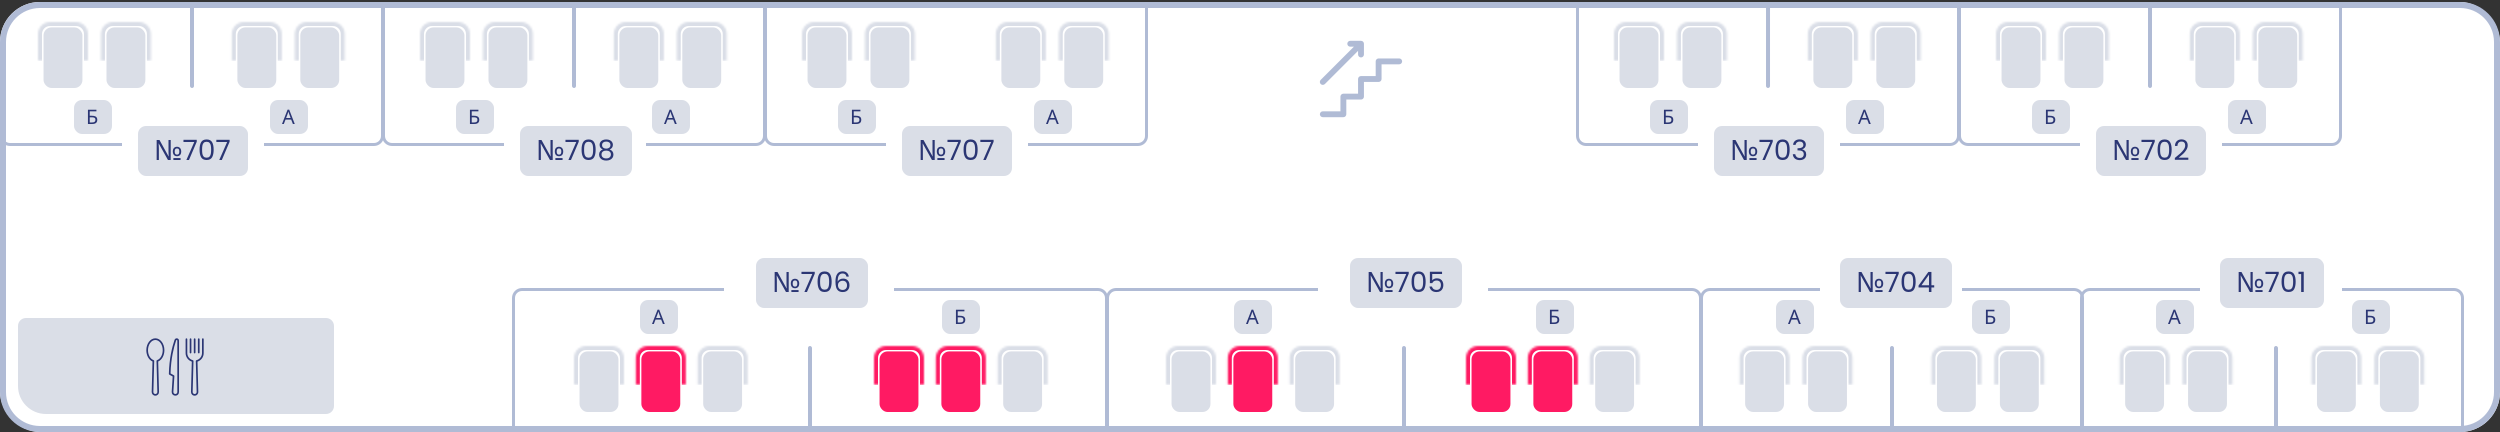 <svg width="1250" height="216" viewBox="0 0 1250 216" fill="none" xmlns="http://www.w3.org/2000/svg">
<rect x="0" y="0" width="1250" height="216" fill="#333333" stroke="none"/>
<rect y="0.999" width="1250" height="215" rx="20" fill="white"/>
<path d="M9 163C9 160.791 10.791 159 13 159H163C165.209 159 167 160.791 167 163V203C167 205.209 165.209 207 163 207H23C15.268 207 9 200.732 9 193V163Z" fill="#DADEE7"/>
<path d="M77.676 169.15C75.181 169.15 73.15 171.819 73.15 175.099C73.15 177.685 74.41 179.952 76.25 180.748L75.839 195.962C75.832 196.207 75.875 196.451 75.965 196.679C76.054 196.908 76.189 197.116 76.36 197.292C76.531 197.467 76.736 197.607 76.962 197.702C77.188 197.798 77.431 197.847 77.676 197.847C77.921 197.847 78.164 197.798 78.39 197.702C78.616 197.607 78.821 197.467 78.992 197.292C79.163 197.116 79.298 196.908 79.387 196.679C79.477 196.451 79.52 196.207 79.513 195.962L79.102 180.748C80.942 179.952 82.202 177.685 82.202 175.099C82.202 171.819 80.172 169.15 77.676 169.15ZM78.535 180.058C78.449 180.087 78.374 180.143 78.322 180.218C78.27 180.292 78.243 180.382 78.246 180.473L78.666 195.986C78.67 196.118 78.647 196.25 78.599 196.373C78.551 196.496 78.478 196.609 78.386 196.703C78.294 196.798 78.183 196.874 78.061 196.925C77.94 196.977 77.809 197.003 77.676 197.003C77.544 197.003 77.413 196.977 77.291 196.925C77.169 196.874 77.059 196.798 76.966 196.703C76.874 196.609 76.802 196.496 76.754 196.373C76.706 196.25 76.683 196.118 76.686 195.986L77.106 180.473C77.109 180.382 77.082 180.293 77.03 180.218C76.978 180.144 76.904 180.088 76.818 180.059C75.157 179.501 73.998 177.462 73.998 175.099C73.998 172.287 75.648 169.998 77.676 169.998C79.704 169.998 81.355 172.287 81.355 175.099C81.355 177.462 80.195 179.501 78.535 180.058ZM88.548 169.166C88.279 169.118 88.001 169.169 87.766 169.31C87.531 169.45 87.355 169.671 87.27 169.931C86.062 173.471 84.589 179.298 84.431 186.958C84.43 187.035 84.45 187.112 84.488 187.179C84.527 187.246 84.584 187.301 84.652 187.338L86.333 188.26L85.842 195.896C85.826 196.142 85.859 196.388 85.941 196.62C86.022 196.853 86.149 197.067 86.314 197.249C86.48 197.431 86.68 197.578 86.903 197.682C87.127 197.785 87.369 197.842 87.615 197.85C87.861 197.858 88.106 197.816 88.336 197.728C88.566 197.639 88.775 197.505 88.952 197.333C89.129 197.162 89.269 196.957 89.365 196.73C89.461 196.503 89.51 196.26 89.51 196.014V170.302C89.514 170.028 89.418 169.763 89.241 169.554C89.065 169.345 88.818 169.208 88.548 169.166ZM88.662 196.014C88.662 196.276 88.558 196.527 88.373 196.712C88.187 196.897 87.936 197.002 87.674 197.002C87.539 197.002 87.405 196.974 87.281 196.92C87.157 196.867 87.046 196.788 86.953 196.69C86.861 196.591 86.79 196.475 86.744 196.347C86.698 196.22 86.679 196.085 86.688 195.95L87.197 188.046C87.202 187.965 87.184 187.885 87.145 187.814C87.106 187.744 87.048 187.685 86.977 187.647L85.285 186.719C85.468 179.294 86.898 173.648 88.073 170.205C88.096 170.137 88.142 170.079 88.204 170.042C88.265 170.005 88.338 169.991 88.409 170.002C88.48 170.014 88.544 170.051 88.591 170.105C88.637 170.16 88.663 170.23 88.662 170.302V196.014ZM101.426 169.15C101.37 169.15 101.315 169.161 101.264 169.183C101.212 169.204 101.165 169.235 101.126 169.274C101.087 169.314 101.055 169.361 101.034 169.412C101.013 169.463 101.002 169.519 101.002 169.574V176.523C101.003 177.343 100.729 178.14 100.225 178.787C99.72 179.433 99.013 179.892 98.217 180.09C98.123 180.114 98.04 180.168 97.982 180.245C97.924 180.322 97.893 180.417 97.896 180.513L98.315 195.984C98.319 196.117 98.296 196.249 98.249 196.373C98.201 196.497 98.128 196.61 98.036 196.705C97.944 196.8 97.833 196.876 97.711 196.928C97.588 196.98 97.457 197.007 97.324 197.007C97.191 197.007 97.06 196.98 96.938 196.928C96.815 196.876 96.705 196.8 96.612 196.705C96.52 196.61 96.448 196.497 96.4 196.373C96.352 196.249 96.329 196.117 96.333 195.984L96.752 180.513C96.755 180.417 96.725 180.322 96.666 180.245C96.608 180.168 96.525 180.114 96.431 180.09C95.635 179.893 94.928 179.434 94.422 178.787C93.917 178.141 93.643 177.343 93.644 176.523V169.574C93.644 169.462 93.6 169.354 93.52 169.275C93.441 169.195 93.333 169.15 93.221 169.15C93.108 169.15 93 169.195 92.921 169.275C92.841 169.354 92.797 169.462 92.797 169.574V176.523C92.795 177.473 93.094 178.4 93.651 179.172C94.207 179.943 94.992 180.519 95.895 180.817L95.485 195.961C95.478 196.207 95.521 196.451 95.61 196.68C95.699 196.909 95.834 197.118 96.005 197.294C96.176 197.471 96.381 197.611 96.608 197.706C96.834 197.802 97.077 197.851 97.323 197.851C97.569 197.851 97.812 197.802 98.039 197.706C98.265 197.611 98.47 197.471 98.641 197.294C98.813 197.118 98.947 196.909 99.036 196.68C99.126 196.451 99.168 196.207 99.161 195.961L98.751 180.817C99.654 180.519 100.439 179.943 100.996 179.172C101.552 178.4 101.851 177.473 101.85 176.523V169.574C101.85 169.519 101.839 169.463 101.817 169.412C101.796 169.361 101.765 169.314 101.726 169.274C101.686 169.235 101.639 169.204 101.588 169.183C101.537 169.161 101.481 169.15 101.426 169.15Z" fill="#2B3674"/>
<path d="M95.272 176.699C95.328 176.699 95.383 176.688 95.434 176.666C95.486 176.645 95.532 176.614 95.572 176.575C95.611 176.535 95.642 176.488 95.664 176.437C95.685 176.386 95.696 176.33 95.696 176.275V169.574C95.696 169.462 95.651 169.354 95.572 169.275C95.492 169.195 95.384 169.15 95.272 169.15C95.16 169.15 95.052 169.195 94.972 169.275C94.893 169.354 94.848 169.462 94.848 169.574V176.275C94.848 176.33 94.859 176.386 94.88 176.437C94.902 176.488 94.933 176.535 94.972 176.575C95.012 176.614 95.058 176.645 95.11 176.666C95.161 176.688 95.216 176.699 95.272 176.699ZM97.323 176.699C97.436 176.699 97.543 176.654 97.623 176.575C97.702 176.495 97.747 176.387 97.747 176.275V169.574C97.747 169.462 97.702 169.354 97.623 169.275C97.543 169.195 97.436 169.15 97.323 169.15C97.211 169.15 97.103 169.195 97.023 169.275C96.944 169.354 96.899 169.462 96.899 169.574V176.275C96.899 176.33 96.91 176.386 96.931 176.437C96.953 176.488 96.984 176.535 97.023 176.575C97.063 176.614 97.109 176.645 97.161 176.666C97.212 176.688 97.267 176.699 97.323 176.699ZM99.374 176.699C99.43 176.699 99.485 176.688 99.536 176.666C99.588 176.645 99.635 176.614 99.674 176.575C99.713 176.535 99.745 176.488 99.766 176.437C99.787 176.386 99.798 176.33 99.798 176.275V169.574C99.798 169.462 99.753 169.354 99.674 169.275C99.594 169.195 99.487 169.15 99.374 169.15C99.262 169.15 99.154 169.195 99.075 169.275C98.995 169.354 98.95 169.462 98.95 169.574V176.275C98.95 176.387 98.995 176.495 99.075 176.575C99.154 176.654 99.262 176.699 99.374 176.699Z" fill="#2B3674"/>
<path fill-rule="evenodd" clip-rule="evenodd" d="M1230 3.999H20C10.611 3.999 3 11.61 3 20.999V195.999C3 205.388 10.611 212.999 20 212.999H1230C1239.39 212.999 1247 205.388 1247 195.999V20.999C1247 11.61 1239.39 3.999 1230 3.999ZM20 0.999C8.954 0.999 0 9.953 0 20.999V195.999C0 207.045 8.954 215.999 20 215.999H1230C1241.05 215.999 1250 207.045 1250 195.999V20.999C1250 9.953 1241.05 0.999 1230 0.999H20Z" fill="#B0BBD5"/>
<path d="M699.594 29.219H689.313C688.923 29.219 688.55 29.373 688.274 29.649C687.999 29.924 687.844 30.298 687.844 30.688V38.031H680.5C680.111 38.031 679.737 38.186 679.462 38.461C679.186 38.737 679.031 39.111 679.031 39.5V46.844H671.688C671.298 46.844 670.925 46.998 670.649 47.274C670.374 47.549 670.219 47.923 670.219 48.312V55.656H661.406C661.017 55.656 660.643 55.811 660.368 56.086C660.092 56.362 659.938 56.736 659.938 57.125C659.938 57.514 660.092 57.888 660.368 58.164C660.643 58.439 661.017 58.594 661.406 58.594H671.688C672.077 58.594 672.451 58.439 672.726 58.164C673.002 57.888 673.156 57.514 673.156 57.125V49.781H680.5C680.89 49.781 681.263 49.627 681.539 49.351C681.814 49.076 681.969 48.702 681.969 48.312V40.969H689.313C689.702 40.969 690.076 40.814 690.351 40.539C690.627 40.263 690.781 39.889 690.781 39.5V32.156H699.594C699.984 32.156 700.357 32.002 700.633 31.726C700.908 31.451 701.063 31.077 701.063 30.688C701.063 30.298 700.908 29.924 700.633 29.649C700.357 29.373 699.984 29.219 699.594 29.219ZM661.406 42.438C661.6 42.439 661.791 42.402 661.97 42.328C662.149 42.255 662.312 42.148 662.449 42.012L679.031 25.429V27.251C679.031 27.64 679.186 28.014 679.462 28.289C679.737 28.565 680.111 28.719 680.5 28.719C680.89 28.719 681.263 28.565 681.539 28.289C681.814 28.014 681.969 27.64 681.969 27.251V21.875C681.969 21.485 681.814 21.112 681.539 20.836C681.263 20.561 680.89 20.406 680.5 20.406H675.125C674.735 20.406 674.361 20.561 674.086 20.836C673.811 21.112 673.656 21.485 673.656 21.875C673.656 22.265 673.811 22.638 674.086 22.914C674.361 23.189 674.735 23.344 675.125 23.344H676.946L660.364 39.926C660.157 40.131 660.015 40.394 659.958 40.68C659.901 40.966 659.93 41.263 660.041 41.532C660.153 41.801 660.343 42.031 660.586 42.193C660.829 42.354 661.115 42.439 661.406 42.438Z" fill="#B0BBD5"/>
<rect x="288" y="44" width="2" height="43" rx="1" transform="rotate(-180 288 44)" fill="#B0BBD5"/>
<rect x="309.687" y="13.705" width="19.444" height="30.295" rx="4" fill="#DADEE7"/>
<mask id="path-9-inside-1_0_4998" fill="white">
<path d="M306.909 17C306.909 13.686 309.595 11 312.909 11L325.909 11C329.223 11 331.909 13.686 331.909 17L331.909 30.475L306.909 30.475L306.909 17Z"/>
</mask>
<path d="M304.909 17C304.909 12.582 308.491 9 312.909 9L325.909 9C330.327 9 333.909 12.582 333.909 17L329.909 17C329.909 14.791 328.118 13 325.909 13L312.909 13C310.7 13 308.909 14.791 308.909 17L304.909 17ZM331.909 30.475L306.909 30.475L331.909 30.475ZM304.909 30.475L304.909 17C304.909 12.582 308.491 9 312.909 9L312.909 13C310.7 13 308.909 14.791 308.909 17L308.909 30.475L304.909 30.475ZM325.909 9C330.327 9 333.909 12.582 333.909 17L333.909 30.475L329.909 30.475L329.909 17C329.909 14.791 328.118 13 325.909 13L325.909 9Z" fill="#DADEE7" mask="url(#path-9-inside-1_0_4998)"/>
<rect x="118.687" y="13.705" width="19.444" height="30.295" rx="4" fill="#DADEE7"/>
<mask id="path-12-inside-2_0_4998" fill="white">
<path d="M115.909 17C115.909 13.686 118.595 11 121.909 11L134.909 11C138.223 11 140.909 13.686 140.909 17L140.909 30.475L115.909 30.475L115.909 17Z"/>
</mask>
<path d="M113.909 17C113.909 12.582 117.491 9 121.909 9L134.909 9C139.327 9 142.909 12.582 142.909 17L138.909 17C138.909 14.791 137.118 13 134.909 13L121.909 13C119.7 13 117.909 14.791 117.909 17L113.909 17ZM140.909 30.475L115.909 30.475L140.909 30.475ZM113.909 30.475L113.909 17C113.909 12.582 117.491 9 121.909 9L121.909 13C119.7 13 117.909 14.791 117.909 17L117.909 30.475L113.909 30.475ZM134.909 9C139.327 9 142.909 12.582 142.909 17L142.909 30.475L138.909 30.475L138.909 17C138.909 14.791 137.118 13 134.909 13L134.909 9Z" fill="#DADEE7" mask="url(#path-12-inside-2_0_4998)"/>
<rect x="500.687" y="13.705" width="19.444" height="30.295" rx="4" fill="#DADEE7"/>
<mask id="path-15-inside-3_0_4998" fill="white">
<path d="M497.909 17C497.909 13.686 500.595 11 503.909 11L516.909 11C520.223 11 522.909 13.686 522.909 17L522.909 30.475L497.909 30.475L497.909 17Z"/>
</mask>
<path d="M495.909 17C495.909 12.582 499.491 9 503.909 9L516.909 9C521.327 9 524.909 12.582 524.909 17L520.909 17C520.909 14.791 519.118 13 516.909 13L503.909 13C501.7 13 499.909 14.791 499.909 17L495.909 17ZM522.909 30.475L497.909 30.475L522.909 30.475ZM495.909 30.475L495.909 17C495.909 12.582 499.491 9 503.909 9L503.909 13C501.7 13 499.909 14.791 499.909 17L499.909 30.475L495.909 30.475ZM516.909 9C521.327 9 524.909 12.582 524.909 17L524.909 30.475L520.909 30.475L520.909 17C520.909 14.791 519.118 13 516.909 13L516.909 9Z" fill="#DADEE7" mask="url(#path-15-inside-3_0_4998)"/>
<rect x="212.773" y="13.705" width="19.444" height="30.295" rx="4" fill="#DADEE7"/>
<mask id="path-18-inside-4_0_4998" fill="white">
<path d="M209.996 17C209.996 13.686 212.682 11 215.996 11L228.996 11C232.309 11 234.996 13.686 234.996 17L234.996 30.475L209.996 30.475L209.996 17Z"/>
</mask>
<path d="M207.996 17C207.996 12.582 211.577 9 215.996 9L228.996 9C233.414 9 236.996 12.582 236.996 17L232.996 17C232.996 14.791 231.205 13 228.996 13L215.996 13C213.786 13 211.996 14.791 211.996 17L207.996 17ZM234.996 30.475L209.996 30.475L234.996 30.475ZM207.996 30.475L207.996 17C207.996 12.582 211.577 9 215.996 9L215.996 13C213.786 13 211.996 14.791 211.996 17L211.996 30.475L207.996 30.475ZM228.996 9C233.414 9 236.996 12.582 236.996 17L236.996 30.475L232.996 30.475L232.996 17C232.996 14.791 231.205 13 228.996 13L228.996 9Z" fill="#DADEE7" mask="url(#path-18-inside-4_0_4998)"/>
<rect x="21.773" y="13.705" width="19.444" height="30.295" rx="4" fill="#DADEE7"/>
<mask id="path-21-inside-5_0_4998" fill="white">
<path d="M18.996 17C18.996 13.686 21.682 11 24.996 11L37.996 11C41.309 11 43.996 13.686 43.996 17L43.996 30.475L18.996 30.475L18.996 17Z"/>
</mask>
<path d="M16.996 17C16.996 12.582 20.577 9 24.996 9L37.996 9C42.414 9 45.996 12.582 45.996 17L41.996 17C41.996 14.791 40.205 13 37.996 13L24.996 13C22.787 13 20.996 14.791 20.996 17L16.996 17ZM43.996 30.475L18.996 30.475L43.996 30.475ZM16.996 30.475L16.996 17C16.996 12.582 20.577 9 24.996 9L24.996 13C22.787 13 20.996 14.791 20.996 17L20.996 30.475L16.996 30.475ZM37.996 9C42.414 9 45.996 12.582 45.996 17L45.996 30.475L41.996 30.475L41.996 17C41.996 14.791 40.205 13 37.996 13L37.996 9Z" fill="#DADEE7" mask="url(#path-21-inside-5_0_4998)"/>
<rect x="403.773" y="13.705" width="19.444" height="30.295" rx="4" fill="#DADEE7"/>
<mask id="path-24-inside-6_0_4998" fill="white">
<path d="M400.996 17C400.996 13.686 403.682 11 406.996 11L419.996 11C423.309 11 425.996 13.686 425.996 17L425.996 30.475L400.996 30.475L400.996 17Z"/>
</mask>
<path d="M398.996 17C398.996 12.582 402.577 9 406.996 9L419.996 9C424.414 9 427.996 12.582 427.996 17L423.996 17C423.996 14.791 422.205 13 419.996 13L406.996 13C404.786 13 402.996 14.791 402.996 17L398.996 17ZM425.996 30.475L400.996 30.475L425.996 30.475ZM398.996 30.475L398.996 17C398.996 12.582 402.577 9 406.996 9L406.996 13C404.786 13 402.996 14.791 402.996 17L402.996 30.475L398.996 30.475ZM419.996 9C424.414 9 427.996 12.582 427.996 17L427.996 30.475L423.996 30.475L423.996 17C423.996 14.791 422.205 13 419.996 13L419.996 9Z" fill="#DADEE7" mask="url(#path-24-inside-6_0_4998)"/>
<rect x="341.155" y="13.705" width="19.444" height="30.295" rx="4" fill="#DADEE7"/>
<mask id="path-27-inside-7_0_4998" fill="white">
<path d="M338.377 17C338.377 13.686 341.063 11 344.377 11L357.377 11C360.691 11 363.377 13.686 363.377 17L363.377 30.475L338.377 30.475L338.377 17Z"/>
</mask>
<path d="M336.377 17C336.377 12.582 339.959 9 344.377 9L357.377 9C361.795 9 365.377 12.582 365.377 17L361.377 17C361.377 14.791 359.586 13 357.377 13L344.377 13C342.168 13 340.377 14.791 340.377 17L336.377 17ZM363.377 30.475L338.377 30.475L363.377 30.475ZM336.377 30.475L336.377 17C336.377 12.582 339.959 9 344.377 9L344.377 13C342.168 13 340.377 14.791 340.377 17L340.377 30.475L336.377 30.475ZM357.377 9C361.795 9 365.377 12.582 365.377 17L365.377 30.475L361.377 30.475L361.377 17C361.377 14.791 359.586 13 357.377 13L357.377 9Z" fill="#DADEE7" mask="url(#path-27-inside-7_0_4998)"/>
<rect x="150.155" y="13.705" width="19.444" height="30.295" rx="4" fill="#DADEE7"/>
<mask id="path-30-inside-8_0_4998" fill="white">
<path d="M147.377 17C147.377 13.686 150.063 11 153.377 11L166.377 11C169.691 11 172.377 13.686 172.377 17L172.377 30.475L147.377 30.475L147.377 17Z"/>
</mask>
<path d="M145.377 17C145.377 12.582 148.959 9 153.377 9L166.377 9C170.795 9 174.377 12.582 174.377 17L170.377 17C170.377 14.791 168.586 13 166.377 13L153.377 13C151.168 13 149.377 14.791 149.377 17L145.377 17ZM172.377 30.475L147.377 30.475L172.377 30.475ZM145.377 30.475L145.377 17C145.377 12.582 148.959 9 153.377 9L153.377 13C151.168 13 149.377 14.791 149.377 17L149.377 30.475L145.377 30.475ZM166.377 9C170.795 9 174.377 12.582 174.377 17L174.377 30.475L170.377 30.475L170.377 17C170.377 14.791 168.586 13 166.377 13L166.377 9Z" fill="#DADEE7" mask="url(#path-30-inside-8_0_4998)"/>
<rect x="532.155" y="13.705" width="19.444" height="30.295" rx="4" fill="#DADEE7"/>
<mask id="path-33-inside-9_0_4998" fill="white">
<path d="M529.377 17C529.377 13.686 532.064 11 535.377 11L548.377 11C551.691 11 554.377 13.686 554.377 17L554.377 30.475L529.377 30.475L529.377 17Z"/>
</mask>
<path d="M527.377 17C527.377 12.582 530.959 9 535.377 9L548.377 9C552.796 9 556.377 12.582 556.377 17L552.377 17C552.377 14.791 550.587 13 548.377 13L535.377 13C533.168 13 531.377 14.791 531.377 17L527.377 17ZM554.377 30.475L529.377 30.475L554.377 30.475ZM527.377 30.475L527.377 17C527.377 12.582 530.959 9 535.377 9L535.377 13C533.168 13 531.377 14.791 531.377 17L531.377 30.475L527.377 30.475ZM548.377 9C552.796 9 556.377 12.582 556.377 17L556.377 30.475L552.377 30.475L552.377 17C552.377 14.791 550.587 13 548.377 13L548.377 9Z" fill="#DADEE7" mask="url(#path-33-inside-9_0_4998)"/>
<rect x="244.241" y="13.705" width="19.444" height="30.295" rx="4" fill="#DADEE7"/>
<mask id="path-36-inside-10_0_4998" fill="white">
<path d="M241.463 17C241.463 13.686 244.15 11 247.463 11L260.463 11C263.777 11 266.463 13.686 266.463 17L266.463 30.475L241.463 30.475L241.463 17Z"/>
</mask>
<path d="M239.463 17C239.463 12.582 243.045 9 247.463 9L260.463 9C264.882 9 268.463 12.582 268.463 17L264.463 17C264.463 14.791 262.673 13 260.463 13L247.463 13C245.254 13 243.463 14.791 243.463 17L239.463 17ZM266.463 30.475L241.463 30.475L266.463 30.475ZM239.463 30.475L239.463 17C239.463 12.582 243.045 9 247.463 9L247.463 13C245.254 13 243.463 14.791 243.463 17L243.463 30.475L239.463 30.475ZM260.463 9C264.882 9 268.463 12.582 268.463 17L268.463 30.475L264.463 30.475L264.463 17C264.463 14.791 262.673 13 260.463 13L260.463 9Z" fill="#DADEE7" mask="url(#path-36-inside-10_0_4998)"/>
<rect x="53.241" y="13.705" width="19.444" height="30.295" rx="4" fill="#DADEE7"/>
<mask id="path-39-inside-11_0_4998" fill="white">
<path d="M50.463 17C50.463 13.686 53.15 11 56.463 11L69.463 11C72.777 11 75.463 13.686 75.463 17L75.463 30.475L50.463 30.475L50.463 17Z"/>
</mask>
<path d="M48.463 17C48.463 12.582 52.045 9 56.463 9L69.463 9C73.882 9 77.463 12.582 77.463 17L73.463 17C73.463 14.791 71.672 13 69.463 13L56.463 13C54.254 13 52.463 14.791 52.463 17L48.463 17ZM75.463 30.475L50.463 30.475L75.463 30.475ZM48.463 30.475L48.463 17C48.463 12.582 52.045 9 56.463 9L56.463 13C54.254 13 52.463 14.791 52.463 17L52.463 30.475L48.463 30.475ZM69.463 9C73.882 9 77.463 12.582 77.463 17L77.463 30.475L73.463 30.475L73.463 17C73.463 14.791 71.672 13 69.463 13L69.463 9Z" fill="#DADEE7" mask="url(#path-39-inside-11_0_4998)"/>
<rect x="435.241" y="13.705" width="19.444" height="30.295" rx="4" fill="#DADEE7"/>
<mask id="path-42-inside-12_0_4998" fill="white">
<path d="M432.463 17C432.463 13.686 435.15 11 438.463 11L451.463 11C454.777 11 457.463 13.686 457.463 17L457.463 30.475L432.463 30.475L432.463 17Z"/>
</mask>
<path d="M430.463 17C430.463 12.582 434.045 9 438.463 9L451.463 9C455.882 9 459.463 12.582 459.463 17L455.463 17C455.463 14.791 453.673 13 451.463 13L438.463 13C436.254 13 434.463 14.791 434.463 17L430.463 17ZM457.463 30.475L432.463 30.475L457.463 30.475ZM430.463 30.475L430.463 17C430.463 12.582 434.045 9 438.463 9L438.463 13C436.254 13 434.463 14.791 434.463 17L434.463 30.475L430.463 30.475ZM451.463 9C455.882 9 459.463 12.582 459.463 17L459.463 30.475L455.463 30.475L455.463 17C455.463 14.791 453.673 13 451.463 13L451.463 9Z" fill="#DADEE7" mask="url(#path-42-inside-12_0_4998)"/>
<rect x="326" y="50" width="19" height="17" rx="4" fill="#DADEE7"/>
<path d="M337.45 62L336.59 59.79H333.76L332.91 62H332L334.79 54.83H335.6L338.38 62H337.45ZM335.52 56.83C335.5 56.777 335.467 56.68 335.42 56.54C335.373 56.4 335.327 56.257 335.28 56.11C335.24 55.957 335.207 55.84 335.18 55.76C335.147 55.893 335.11 56.03 335.07 56.17C335.037 56.303 335 56.427 334.96 56.54C334.927 56.653 334.897 56.75 334.87 56.83L334.06 58.99H336.32L335.52 56.83Z" fill="#2B3674"/>
<rect x="135" y="50" width="19" height="17" rx="4" fill="#DADEE7"/>
<path d="M146.45 62L145.59 59.79H142.76L141.91 62H141L143.79 54.83H144.6L147.38 62H146.45ZM144.52 56.83C144.5 56.777 144.467 56.68 144.42 56.54C144.373 56.4 144.327 56.257 144.28 56.11C144.24 55.957 144.207 55.84 144.18 55.76C144.147 55.893 144.11 56.03 144.07 56.17C144.037 56.303 144 56.427 143.96 56.54C143.927 56.653 143.897 56.75 143.87 56.83L143.06 58.99H145.32L144.52 56.83Z" fill="#2B3674"/>
<rect x="517" y="50" width="19" height="17" rx="4" fill="#DADEE7"/>
<path d="M528.45 62L527.59 59.79H524.76L523.91 62H523L525.79 54.83H526.6L529.38 62H528.45ZM526.52 56.83C526.5 56.777 526.467 56.68 526.42 56.54C526.373 56.4 526.327 56.257 526.28 56.11C526.24 55.957 526.207 55.84 526.18 55.76C526.147 55.893 526.11 56.03 526.07 56.17C526.037 56.303 526 56.427 525.96 56.54C525.927 56.653 525.897 56.75 525.87 56.83L525.06 58.99H527.32L526.52 56.83Z" fill="#2B3674"/>
<rect x="228" y="50" width="19" height="17" rx="4" fill="#DADEE7"/>
<path d="M234.97 62V54.86H239.21V55.65H235.87V57.88H236.93C237.643 57.88 238.197 57.97 238.59 58.15C238.983 58.323 239.257 58.563 239.41 58.87C239.563 59.17 239.64 59.517 239.64 59.91C239.64 60.343 239.553 60.717 239.38 61.03C239.213 61.343 238.94 61.583 238.56 61.75C238.18 61.917 237.68 62 237.06 62H234.97ZM236.97 61.23C237.61 61.23 238.06 61.123 238.32 60.91C238.58 60.69 238.71 60.357 238.71 59.91C238.71 59.603 238.647 59.36 238.52 59.18C238.4 58.993 238.2 58.86 237.92 58.78C237.647 58.7 237.28 58.66 236.82 58.66H235.87V61.23H236.97Z" fill="#2B3674"/>
<rect x="37" y="50" width="19" height="17" rx="4" fill="#DADEE7"/>
<path d="M43.97 62V54.86H48.21V55.65H44.87V57.88H45.93C46.643 57.88 47.197 57.97 47.59 58.15C47.983 58.323 48.257 58.563 48.41 58.87C48.563 59.17 48.64 59.517 48.64 59.91C48.64 60.343 48.553 60.717 48.38 61.03C48.213 61.343 47.94 61.583 47.56 61.75C47.18 61.917 46.68 62 46.06 62H43.97ZM45.97 61.23C46.61 61.23 47.06 61.123 47.32 60.91C47.58 60.69 47.71 60.357 47.71 59.91C47.71 59.603 47.647 59.36 47.52 59.18C47.4 58.993 47.2 58.86 46.92 58.78C46.647 58.7 46.28 58.66 45.82 58.66H44.87V61.23H45.97Z" fill="#2B3674"/>
<rect x="419" y="50" width="19" height="17" rx="4" fill="#DADEE7"/>
<path d="M425.97 62V54.86H430.21V55.65H426.87V57.88H427.93C428.643 57.88 429.197 57.97 429.59 58.15C429.983 58.323 430.257 58.563 430.41 58.87C430.563 59.17 430.64 59.517 430.64 59.91C430.64 60.343 430.553 60.717 430.38 61.03C430.213 61.343 429.94 61.583 429.56 61.75C429.18 61.917 428.68 62 428.06 62H425.97ZM427.97 61.23C428.61 61.23 429.06 61.123 429.32 60.91C429.58 60.69 429.71 60.357 429.71 59.91C429.71 59.603 429.647 59.36 429.52 59.18C429.4 58.993 429.2 58.86 428.92 58.78C428.647 58.7 428.28 58.66 427.82 58.66H426.87V61.23H427.97Z" fill="#2B3674"/>
<rect x="260" y="63" width="56" height="25" rx="4" fill="#DADEE7"/>
<path d="M269.33 80V70.004H270.744L275.294 78.236H275.35C275.341 77.993 275.327 77.713 275.308 77.396C275.289 77.079 275.275 76.761 275.266 76.444C275.257 76.117 275.252 75.837 275.252 75.604V70.004H276.358V80H274.986L270.38 71.74H270.324C270.343 71.983 270.357 72.272 270.366 72.608C270.385 72.935 270.399 73.261 270.408 73.588C270.427 73.915 270.436 74.204 270.436 74.456V80H269.33ZM277.688 80V79.034H281.286V80H277.688ZM279.48 78.124C279.079 78.124 278.719 78.035 278.402 77.858C278.094 77.671 277.851 77.401 277.674 77.046C277.497 76.691 277.408 76.257 277.408 75.744C277.408 74.979 277.595 74.395 277.968 73.994C278.351 73.583 278.869 73.378 279.522 73.378C279.923 73.378 280.278 73.471 280.586 73.658C280.903 73.835 281.151 74.101 281.328 74.456C281.515 74.801 281.608 75.231 281.608 75.744C281.608 76.509 281.417 77.097 281.034 77.508C280.651 77.919 280.133 78.124 279.48 78.124ZM279.508 77.312C279.919 77.312 280.213 77.181 280.39 76.92C280.567 76.649 280.656 76.257 280.656 75.744C280.656 75.221 280.567 74.839 280.39 74.596C280.213 74.344 279.919 74.218 279.508 74.218C279.107 74.218 278.813 74.344 278.626 74.596C278.439 74.839 278.346 75.221 278.346 75.744C278.346 76.257 278.435 76.649 278.612 76.92C278.799 77.181 279.097 77.312 279.508 77.312ZM289.371 70.872L285.479 80H284.191L288.139 70.998H282.735V69.906H289.371V70.872ZM290.784 74.834C290.784 73.229 291.045 71.978 291.568 71.082C292.091 70.177 293.005 69.724 294.312 69.724C295.609 69.724 296.519 70.177 297.042 71.082C297.565 71.978 297.826 73.229 297.826 74.834C297.826 76.467 297.565 77.737 297.042 78.642C296.519 79.547 295.609 80 294.312 80C293.005 80 292.091 79.547 291.568 78.642C291.045 77.737 290.784 76.467 290.784 74.834ZM296.566 74.834C296.566 74.022 296.51 73.336 296.398 72.776C296.295 72.207 296.076 71.749 295.74 71.404C295.413 71.059 294.937 70.886 294.312 70.886C293.677 70.886 293.192 71.059 292.856 71.404C292.529 71.749 292.31 72.207 292.198 72.776C292.095 73.336 292.044 74.022 292.044 74.834C292.044 75.674 292.095 76.379 292.198 76.948C292.31 77.517 292.529 77.975 292.856 78.32C293.192 78.665 293.677 78.838 294.312 78.838C294.937 78.838 295.413 78.665 295.74 78.32C296.076 77.975 296.295 77.517 296.398 76.948C296.51 76.379 296.566 75.674 296.566 74.834ZM301.423 74.736C300.9 74.531 300.499 74.232 300.219 73.84C299.939 73.448 299.799 72.972 299.799 72.412C299.799 71.908 299.925 71.455 300.177 71.054C300.429 70.643 300.802 70.321 301.297 70.088C301.801 69.845 302.408 69.724 303.117 69.724C303.826 69.724 304.428 69.845 304.923 70.088C305.427 70.321 305.805 70.643 306.057 71.054C306.318 71.455 306.449 71.908 306.449 72.412C306.449 72.953 306.304 73.429 306.015 73.84C305.726 74.241 305.329 74.54 304.825 74.736C305.404 74.913 305.861 75.226 306.197 75.674C306.542 76.113 306.715 76.645 306.715 77.27C306.715 77.877 306.566 78.409 306.267 78.866C305.968 79.314 305.544 79.664 304.993 79.916C304.452 80.159 303.826 80.28 303.117 80.28C302.408 80.28 301.782 80.159 301.241 79.916C300.709 79.664 300.294 79.314 299.995 78.866C299.696 78.409 299.547 77.877 299.547 77.27C299.547 76.645 299.715 76.108 300.051 75.66C300.387 75.212 300.844 74.904 301.423 74.736ZM305.217 72.566C305.217 71.997 305.03 71.558 304.657 71.25C304.284 70.942 303.77 70.788 303.117 70.788C302.473 70.788 301.964 70.942 301.591 71.25C301.218 71.558 301.031 72.001 301.031 72.58C301.031 73.103 301.222 73.523 301.605 73.84C301.997 74.157 302.501 74.316 303.117 74.316C303.742 74.316 304.246 74.157 304.629 73.84C305.021 73.513 305.217 73.089 305.217 72.566ZM303.117 75.296C302.426 75.296 301.862 75.459 301.423 75.786C300.984 76.103 300.765 76.584 300.765 77.228C300.765 77.825 300.975 78.306 301.395 78.67C301.824 79.034 302.398 79.216 303.117 79.216C303.836 79.216 304.405 79.034 304.825 78.67C305.245 78.306 305.455 77.825 305.455 77.228C305.455 76.603 305.24 76.127 304.811 75.8C304.382 75.464 303.817 75.296 303.117 75.296Z" fill="#2B3674"/>
<path fill-rule="evenodd" clip-rule="evenodd" d="M788 68L788 0L788 1L789.5 1L789.5 68C789.5 69.933 791.067 71.5 793 71.5L849 71.5L849 73L793 73C790.239 73 788 70.761 788 68ZM920 73L975 73C977.761 73 980 70.761 980 68L980 1L978.5 1L978.5 68C978.5 69.933 976.933 71.5 975 71.5L920 71.5L920 73Z" fill="#B0BBD5"/>
<path fill-rule="evenodd" clip-rule="evenodd" d="M979 68L979 1L980.5 1L980.5 68C980.5 69.933 982.067 71.5 984 71.5L1040 71.5L1040 73L984 73C981.239 73 979 70.761 979 68ZM1111 73L1166 73C1168.76 73 1171 70.761 1171 68L1171 1L1169.5 1L1169.5 68C1169.5 69.933 1167.93 71.5 1166 71.5L1111 71.5L1111 73Z" fill="#B0BBD5"/>
<rect x="885.004" y="44" width="2" height="43" rx="1" transform="rotate(-180 885.004 44)" fill="#B0BBD5"/>
<rect x="906.692" y="13.705" width="19.444" height="30.295" rx="4" fill="#DADEE7"/>
<mask id="path-62-inside-13_0_4998" fill="white">
<path d="M903.914 17C903.914 13.686 906.6 11 909.914 11L922.914 11C926.228 11 928.914 13.686 928.914 17L928.914 30.475L903.914 30.475L903.914 17Z"/>
</mask>
<path d="M901.914 17C901.914 12.582 905.496 9 909.914 9L922.914 9C927.332 9 930.914 12.582 930.914 17L926.914 17C926.914 14.791 925.123 13 922.914 13L909.914 13C907.705 13 905.914 14.791 905.914 17L901.914 17ZM928.914 30.475L903.914 30.475L928.914 30.475ZM901.914 30.475L901.914 17C901.914 12.582 905.496 9 909.914 9L909.914 13C907.705 13 905.914 14.791 905.914 17L905.914 30.475L901.914 30.475ZM922.914 9C927.332 9 930.914 12.582 930.914 17L930.914 30.475L926.914 30.475L926.914 17C926.914 14.791 925.123 13 922.914 13L922.914 9Z" fill="#DADEE7" mask="url(#path-62-inside-13_0_4998)"/>
<rect x="809.778" y="13.705" width="19.444" height="30.295" rx="4" fill="#DADEE7"/>
<mask id="path-65-inside-14_0_4998" fill="white">
<path d="M807 17C807 13.686 809.686 11 813 11L826 11C829.314 11 832 13.686 832 17L832 30.475L807 30.475L807 17Z"/>
</mask>
<path d="M805 17C805 12.582 808.582 9 813 9L826 9C830.418 9 834 12.582 834 17L830 17C830 14.791 828.209 13 826 13L813 13C810.791 13 809 14.791 809 17L805 17ZM832 30.475L807 30.475L832 30.475ZM805 30.475L805 17C805 12.582 808.582 9 813 9L813 13C810.791 13 809 14.791 809 17L809 30.475L805 30.475ZM826 9C830.418 9 834 12.582 834 17L834 30.475L830 30.475L830 17C830 14.791 828.209 13 826 13L826 9Z" fill="#DADEE7" mask="url(#path-65-inside-14_0_4998)"/>
<rect x="938.159" y="13.705" width="19.444" height="30.295" rx="4" fill="#DADEE7"/>
<mask id="path-68-inside-15_0_4998" fill="white">
<path d="M935.381 17C935.381 13.686 938.067 11 941.381 11L954.381 11C957.695 11 960.381 13.686 960.381 17L960.381 30.475L935.381 30.475L935.381 17Z"/>
</mask>
<path d="M933.381 17C933.381 12.582 936.963 9 941.381 9L954.381 9C958.799 9 962.381 12.582 962.381 17L958.381 17C958.381 14.791 956.59 13 954.381 13L941.381 13C939.172 13 937.381 14.791 937.381 17L933.381 17ZM960.381 30.475L935.381 30.475L960.381 30.475ZM933.381 30.475L933.381 17C933.381 12.582 936.963 9 941.381 9L941.381 13C939.172 13 937.381 14.791 937.381 17L937.381 30.475L933.381 30.475ZM954.381 9C958.799 9 962.381 12.582 962.381 17L962.381 30.475L958.381 30.475L958.381 17C958.381 14.791 956.59 13 954.381 13L954.381 9Z" fill="#DADEE7" mask="url(#path-68-inside-15_0_4998)"/>
<rect x="841.246" y="13.705" width="19.444" height="30.295" rx="4" fill="#DADEE7"/>
<mask id="path-71-inside-16_0_4998" fill="white">
<path d="M838.468 17C838.468 13.686 841.154 11 844.468 11L857.468 11C860.781 11 863.468 13.686 863.468 17L863.468 30.475L838.468 30.475L838.468 17Z"/>
</mask>
<path d="M836.468 17C836.468 12.582 840.049 9 844.468 9L857.468 9C861.886 9 865.468 12.582 865.468 17L861.468 17C861.468 14.791 859.677 13 857.468 13L844.468 13C842.259 13 840.468 14.791 840.468 17L836.468 17ZM863.468 30.475L838.468 30.475L863.468 30.475ZM836.468 30.475L836.468 17C836.468 12.582 840.049 9 844.468 9L844.468 13C842.259 13 840.468 14.791 840.468 17L840.468 30.475L836.468 30.475ZM857.468 9C861.886 9 865.468 12.582 865.468 17L865.468 30.475L861.468 30.475L861.468 17C861.468 14.791 859.677 13 857.468 13L857.468 9Z" fill="#DADEE7" mask="url(#path-71-inside-16_0_4998)"/>
<rect x="923.004" y="50" width="19" height="17" rx="4" fill="#DADEE7"/>
<path d="M934.454 62L933.594 59.79H930.764L929.914 62H929.004L931.794 54.83H932.604L935.384 62H934.454ZM932.524 56.83C932.504 56.777 932.471 56.68 932.424 56.54C932.377 56.4 932.331 56.257 932.284 56.11C932.244 55.957 932.211 55.84 932.184 55.76C932.151 55.893 932.114 56.03 932.074 56.17C932.041 56.303 932.004 56.427 931.964 56.54C931.931 56.653 931.901 56.75 931.874 56.83L931.064 58.99H933.324L932.524 56.83Z" fill="#2B3674"/>
<rect x="825.004" y="50" width="19" height="17" rx="4" fill="#DADEE7"/>
<path d="M831.974 62V54.86H836.214V55.65H832.874V57.88H833.934C834.647 57.88 835.201 57.97 835.594 58.15C835.987 58.323 836.261 58.563 836.414 58.87C836.567 59.17 836.644 59.517 836.644 59.91C836.644 60.343 836.557 60.717 836.384 61.03C836.217 61.343 835.944 61.583 835.564 61.75C835.184 61.917 834.684 62 834.064 62H831.974ZM833.974 61.23C834.614 61.23 835.064 61.123 835.324 60.91C835.584 60.69 835.714 60.357 835.714 59.91C835.714 59.603 835.651 59.36 835.524 59.18C835.404 58.993 835.204 58.86 834.924 58.78C834.651 58.7 834.284 58.66 833.824 58.66H832.874V61.23H833.974Z" fill="#2B3674"/>
<rect x="857.004" y="63" width="55" height="25" rx="4" fill="#DADEE7"/>
<path d="M866.334 80V70.004H867.748L872.298 78.236H872.354C872.345 77.993 872.331 77.713 872.312 77.396C872.293 77.079 872.279 76.761 872.27 76.444C872.261 76.117 872.256 75.837 872.256 75.604V70.004H873.362V80H871.99L867.384 71.74H867.328C867.347 71.983 867.361 72.272 867.37 72.608C867.389 72.935 867.403 73.261 867.412 73.588C867.431 73.915 867.44 74.204 867.44 74.456V80H866.334ZM874.692 80V79.034H878.29V80H874.692ZM876.484 78.124C876.083 78.124 875.723 78.035 875.406 77.858C875.098 77.671 874.855 77.401 874.678 77.046C874.501 76.691 874.412 76.257 874.412 75.744C874.412 74.979 874.599 74.395 874.972 73.994C875.355 73.583 875.873 73.378 876.526 73.378C876.927 73.378 877.282 73.471 877.59 73.658C877.907 73.835 878.155 74.101 878.332 74.456C878.519 74.801 878.612 75.231 878.612 75.744C878.612 76.509 878.421 77.097 878.038 77.508C877.655 77.919 877.137 78.124 876.484 78.124ZM876.512 77.312C876.923 77.312 877.217 77.181 877.394 76.92C877.571 76.649 877.66 76.257 877.66 75.744C877.66 75.221 877.571 74.839 877.394 74.596C877.217 74.344 876.923 74.218 876.512 74.218C876.111 74.218 875.817 74.344 875.63 74.596C875.443 74.839 875.35 75.221 875.35 75.744C875.35 76.257 875.439 76.649 875.616 76.92C875.803 77.181 876.101 77.312 876.512 77.312ZM886.375 70.872L882.483 80H881.195L885.143 70.998H879.739V69.906H886.375V70.872ZM887.788 74.834C887.788 73.229 888.049 71.978 888.572 71.082C889.095 70.177 890.009 69.724 891.316 69.724C892.613 69.724 893.523 70.177 894.046 71.082C894.569 71.978 894.83 73.229 894.83 74.834C894.83 76.467 894.569 77.737 894.046 78.642C893.523 79.547 892.613 80 891.316 80C890.009 80 889.095 79.547 888.572 78.642C888.049 77.737 887.788 76.467 887.788 74.834ZM893.57 74.834C893.57 74.022 893.514 73.336 893.402 72.776C893.299 72.207 893.08 71.749 892.744 71.404C892.417 71.059 891.941 70.886 891.316 70.886C890.681 70.886 890.196 71.059 889.86 71.404C889.533 71.749 889.314 72.207 889.202 72.776C889.099 73.336 889.048 74.022 889.048 74.834C889.048 75.674 889.099 76.379 889.202 76.948C889.314 77.517 889.533 77.975 889.86 78.32C890.196 78.665 890.681 78.838 891.316 78.838C891.941 78.838 892.417 78.665 892.744 78.32C893.08 77.975 893.299 77.517 893.402 76.948C893.514 76.379 893.57 75.674 893.57 74.834ZM896.551 72.426C896.616 71.567 896.948 70.895 897.545 70.41C898.142 69.925 898.917 69.682 899.869 69.682C900.504 69.682 901.05 69.799 901.507 70.032C901.974 70.256 902.324 70.564 902.557 70.956C902.8 71.348 902.921 71.791 902.921 72.286C902.921 72.865 902.753 73.364 902.417 73.784C902.09 74.204 901.661 74.475 901.129 74.596V74.666C901.736 74.815 902.216 75.109 902.571 75.548C902.926 75.987 903.103 76.561 903.103 77.27C903.103 77.802 902.982 78.283 902.739 78.712C902.496 79.132 902.132 79.463 901.647 79.706C901.162 79.949 900.578 80.07 899.897 80.07C898.908 80.07 898.096 79.813 897.461 79.3C896.826 78.777 896.472 78.04 896.397 77.088H897.629C897.694 77.648 897.923 78.105 898.315 78.46C898.707 78.815 899.23 78.992 899.883 78.992C900.536 78.992 901.031 78.824 901.367 78.488C901.712 78.143 901.885 77.699 901.885 77.158C901.885 76.458 901.652 75.954 901.185 75.646C900.718 75.338 900.014 75.184 899.071 75.184H898.749V74.12H899.085C899.944 74.111 900.592 73.971 901.031 73.7C901.47 73.42 901.689 72.991 901.689 72.412C901.689 71.917 901.526 71.521 901.199 71.222C900.882 70.923 900.424 70.774 899.827 70.774C899.248 70.774 898.782 70.923 898.427 71.222C898.072 71.521 897.862 71.922 897.797 72.426H896.551Z" fill="#2B3674"/>
<rect x="1076" y="44" width="2" height="43" rx="1" transform="rotate(-180 1076 44)" fill="#B0BBD5"/>
<rect x="1097.69" y="13.705" width="19.444" height="30.295" rx="4" fill="#DADEE7"/>
<mask id="path-81-inside-17_0_4998" fill="white">
<path d="M1094.91 17C1094.91 13.686 1097.6 11 1100.91 11L1113.91 11C1117.23 11 1119.91 13.686 1119.91 17L1119.91 30.475L1094.91 30.475L1094.91 17Z"/>
</mask>
<path d="M1092.91 17C1092.91 12.582 1096.5 9 1100.91 9L1113.91 9C1118.33 9 1121.91 12.582 1121.91 17L1117.91 17C1117.91 14.791 1116.12 13 1113.91 13L1100.91 13C1098.7 13 1096.91 14.791 1096.91 17L1092.91 17ZM1119.91 30.475L1094.91 30.475L1119.91 30.475ZM1092.91 30.475L1092.91 17C1092.91 12.582 1096.5 9 1100.91 9L1100.91 13C1098.7 13 1096.91 14.791 1096.91 17L1096.91 30.475L1092.91 30.475ZM1113.91 9C1118.33 9 1121.91 12.582 1121.91 17L1121.91 30.475L1117.91 30.475L1117.91 17C1117.91 14.791 1116.12 13 1113.91 13L1113.91 9Z" fill="#DADEE7" mask="url(#path-81-inside-17_0_4998)"/>
<rect x="1000.78" y="13.705" width="19.444" height="30.295" rx="4" fill="#DADEE7"/>
<mask id="path-84-inside-18_0_4998" fill="white">
<path d="M998 17C998 13.686 1000.69 11 1004 11L1017 11C1020.31 11 1023 13.686 1023 17L1023 30.475L998 30.475L998 17Z"/>
</mask>
<path d="M996 17C996 12.582 999.582 9 1004 9L1017 9C1021.42 9 1025 12.582 1025 17L1021 17C1021 14.791 1019.21 13 1017 13L1004 13C1001.79 13 1000 14.791 1000 17L996 17ZM1023 30.475L998 30.475L1023 30.475ZM996 30.475L996 17C996 12.582 999.582 9 1004 9L1004 13C1001.79 13 1000 14.791 1000 17L1000 30.475L996 30.475ZM1017 9C1021.42 9 1025 12.582 1025 17L1025 30.475L1021 30.475L1021 17C1021 14.791 1019.21 13 1017 13L1017 9Z" fill="#DADEE7" mask="url(#path-84-inside-18_0_4998)"/>
<rect x="1129.16" y="13.705" width="19.444" height="30.295" rx="4" fill="#DADEE7"/>
<mask id="path-87-inside-19_0_4998" fill="white">
<path d="M1126.38 17C1126.38 13.686 1129.07 11 1132.38 11L1145.38 11C1148.69 11 1151.38 13.686 1151.38 17L1151.38 30.475L1126.38 30.475L1126.38 17Z"/>
</mask>
<path d="M1124.38 17C1124.38 12.582 1127.96 9 1132.38 9L1145.38 9C1149.8 9 1153.38 12.582 1153.38 17L1149.38 17C1149.38 14.791 1147.59 13 1145.38 13L1132.38 13C1130.17 13 1128.38 14.791 1128.38 17L1124.38 17ZM1151.38 30.475L1126.38 30.475L1151.38 30.475ZM1124.38 30.475L1124.38 17C1124.38 12.582 1127.96 9 1132.38 9L1132.38 13C1130.17 13 1128.38 14.791 1128.38 17L1128.38 30.475L1124.38 30.475ZM1145.38 9C1149.8 9 1153.38 12.582 1153.38 17L1153.38 30.475L1149.38 30.475L1149.38 17C1149.38 14.791 1147.59 13 1145.38 13L1145.38 9Z" fill="#DADEE7" mask="url(#path-87-inside-19_0_4998)"/>
<rect x="1032.25" y="13.705" width="19.444" height="30.295" rx="4" fill="#DADEE7"/>
<mask id="path-90-inside-20_0_4998" fill="white">
<path d="M1029.47 17C1029.47 13.686 1032.15 11 1035.47 11L1048.47 11C1051.78 11 1054.47 13.686 1054.47 17L1054.47 30.475L1029.47 30.475L1029.47 17Z"/>
</mask>
<path d="M1027.47 17C1027.47 12.582 1031.05 9 1035.47 9L1048.47 9C1052.89 9 1056.47 12.582 1056.47 17L1052.47 17C1052.47 14.791 1050.68 13 1048.47 13L1035.47 13C1033.26 13 1031.47 14.791 1031.47 17L1027.47 17ZM1054.47 30.475L1029.47 30.475L1054.47 30.475ZM1027.47 30.475L1027.47 17C1027.47 12.582 1031.05 9 1035.47 9L1035.47 13C1033.26 13 1031.47 14.791 1031.47 17L1031.47 30.475L1027.47 30.475ZM1048.47 9C1052.89 9 1056.47 12.582 1056.47 17L1056.47 30.475L1052.47 30.475L1052.47 17C1052.47 14.791 1050.68 13 1048.47 13L1048.47 9Z" fill="#DADEE7" mask="url(#path-90-inside-20_0_4998)"/>
<rect x="1114" y="50" width="19" height="17" rx="4" fill="#DADEE7"/>
<path d="M1125.45 62L1124.59 59.79H1121.76L1120.91 62H1120L1122.79 54.83H1123.6L1126.38 62H1125.45ZM1123.52 56.83C1123.5 56.777 1123.47 56.68 1123.42 56.54C1123.38 56.4 1123.33 56.257 1123.28 56.11C1123.24 55.957 1123.21 55.84 1123.18 55.76C1123.15 55.893 1123.11 56.03 1123.07 56.17C1123.04 56.303 1123 56.427 1122.96 56.54C1122.93 56.653 1122.9 56.75 1122.87 56.83L1122.06 58.99H1124.32L1123.52 56.83Z" fill="#2B3674"/>
<rect x="1016" y="50" width="19" height="17" rx="4" fill="#DADEE7"/>
<path d="M1022.97 62V54.86H1027.21V55.65H1023.87V57.88H1024.93C1025.65 57.88 1026.2 57.97 1026.59 58.15C1026.99 58.323 1027.26 58.563 1027.41 58.87C1027.57 59.17 1027.64 59.517 1027.64 59.91C1027.64 60.343 1027.56 60.717 1027.38 61.03C1027.22 61.343 1026.94 61.583 1026.56 61.75C1026.18 61.917 1025.68 62 1025.06 62H1022.97ZM1024.97 61.23C1025.61 61.23 1026.06 61.123 1026.32 60.91C1026.58 60.69 1026.71 60.357 1026.71 59.91C1026.71 59.603 1026.65 59.36 1026.52 59.18C1026.4 58.993 1026.2 58.86 1025.92 58.78C1025.65 58.7 1025.28 58.66 1024.82 58.66H1023.87V61.23H1024.97Z" fill="#2B3674"/>
<rect x="1048" y="63" width="55" height="25" rx="4" fill="#DADEE7"/>
<path d="M1057.33 80V70.004H1058.75L1063.3 78.236H1063.35C1063.34 77.993 1063.33 77.713 1063.31 77.396C1063.29 77.079 1063.28 76.761 1063.27 76.444C1063.26 76.117 1063.26 75.837 1063.26 75.604V70.004H1064.36V80H1062.99L1058.38 71.74H1058.33C1058.35 71.983 1058.36 72.272 1058.37 72.608C1058.39 72.935 1058.4 73.261 1058.41 73.588C1058.43 73.915 1058.44 74.204 1058.44 74.456V80H1057.33ZM1065.69 80V79.034H1069.29V80H1065.69ZM1067.48 78.124C1067.08 78.124 1066.72 78.035 1066.41 77.858C1066.1 77.671 1065.86 77.401 1065.68 77.046C1065.5 76.691 1065.41 76.257 1065.41 75.744C1065.41 74.979 1065.6 74.395 1065.97 73.994C1066.35 73.583 1066.87 73.378 1067.53 73.378C1067.93 73.378 1068.28 73.471 1068.59 73.658C1068.91 73.835 1069.15 74.101 1069.33 74.456C1069.52 74.801 1069.61 75.231 1069.61 75.744C1069.61 76.509 1069.42 77.097 1069.04 77.508C1068.66 77.919 1068.14 78.124 1067.48 78.124ZM1067.51 77.312C1067.92 77.312 1068.22 77.181 1068.39 76.92C1068.57 76.649 1068.66 76.257 1068.66 75.744C1068.66 75.221 1068.57 74.839 1068.39 74.596C1068.22 74.344 1067.92 74.218 1067.51 74.218C1067.11 74.218 1066.82 74.344 1066.63 74.596C1066.44 74.839 1066.35 75.221 1066.35 75.744C1066.35 76.257 1066.44 76.649 1066.62 76.92C1066.8 77.181 1067.1 77.312 1067.51 77.312ZM1077.38 70.872L1073.48 80H1072.2L1076.14 70.998H1070.74V69.906H1077.38V70.872ZM1078.79 74.834C1078.79 73.229 1079.05 71.978 1079.57 71.082C1080.09 70.177 1081.01 69.724 1082.32 69.724C1083.61 69.724 1084.52 70.177 1085.05 71.082C1085.57 71.978 1085.83 73.229 1085.83 74.834C1085.83 76.467 1085.57 77.737 1085.05 78.642C1084.52 79.547 1083.61 80 1082.32 80C1081.01 80 1080.09 79.547 1079.57 78.642C1079.05 77.737 1078.79 76.467 1078.79 74.834ZM1084.57 74.834C1084.57 74.022 1084.51 73.336 1084.4 72.776C1084.3 72.207 1084.08 71.749 1083.74 71.404C1083.42 71.059 1082.94 70.886 1082.32 70.886C1081.68 70.886 1081.2 71.059 1080.86 71.404C1080.53 71.749 1080.31 72.207 1080.2 72.776C1080.1 73.336 1080.05 74.022 1080.05 74.834C1080.05 75.674 1080.1 76.379 1080.2 76.948C1080.31 77.517 1080.53 77.975 1080.86 78.32C1081.2 78.665 1081.68 78.838 1082.32 78.838C1082.94 78.838 1083.42 78.665 1083.74 78.32C1084.08 77.975 1084.3 77.517 1084.4 76.948C1084.51 76.379 1084.57 75.674 1084.57 74.834ZM1087.42 78.978C1088.61 78.026 1089.54 77.247 1090.21 76.64C1090.88 76.024 1091.45 75.385 1091.9 74.722C1092.37 74.05 1092.6 73.392 1092.6 72.748C1092.6 72.141 1092.46 71.665 1092.16 71.32C1091.87 70.965 1091.4 70.788 1090.74 70.788C1090.11 70.788 1089.61 70.989 1089.26 71.39C1088.91 71.782 1088.73 72.309 1088.7 72.972H1087.47C1087.5 71.927 1087.82 71.119 1088.42 70.55C1089.02 69.981 1089.79 69.696 1090.73 69.696C1091.69 69.696 1092.45 69.962 1093.01 70.494C1093.58 71.026 1093.86 71.759 1093.86 72.692C1093.86 73.467 1093.63 74.223 1093.16 74.96C1092.71 75.688 1092.18 76.332 1091.6 76.892C1091.01 77.443 1090.26 78.087 1089.34 78.824H1094.16V79.888H1087.42V78.978Z" fill="#2B3674"/>
<rect x="69" y="63" width="55" height="25" rx="4" fill="#DADEE7"/>
<path d="M78.33 80V70.004H79.744L84.294 78.236H84.35C84.341 77.993 84.327 77.713 84.308 77.396C84.289 77.079 84.275 76.761 84.266 76.444C84.257 76.117 84.252 75.837 84.252 75.604V70.004H85.358V80H83.986L79.38 71.74H79.324C79.343 71.983 79.357 72.272 79.366 72.608C79.385 72.935 79.399 73.261 79.408 73.588C79.427 73.915 79.436 74.204 79.436 74.456V80H78.33ZM86.688 80V79.034H90.286V80H86.688ZM88.48 78.124C88.079 78.124 87.719 78.035 87.402 77.858C87.094 77.671 86.851 77.401 86.674 77.046C86.497 76.691 86.408 76.257 86.408 75.744C86.408 74.979 86.595 74.395 86.968 73.994C87.351 73.583 87.869 73.378 88.522 73.378C88.923 73.378 89.278 73.471 89.586 73.658C89.903 73.835 90.151 74.101 90.328 74.456C90.515 74.801 90.608 75.231 90.608 75.744C90.608 76.509 90.417 77.097 90.034 77.508C89.651 77.919 89.133 78.124 88.48 78.124ZM88.508 77.312C88.919 77.312 89.213 77.181 89.39 76.92C89.567 76.649 89.656 76.257 89.656 75.744C89.656 75.221 89.567 74.839 89.39 74.596C89.213 74.344 88.919 74.218 88.508 74.218C88.107 74.218 87.813 74.344 87.626 74.596C87.439 74.839 87.346 75.221 87.346 75.744C87.346 76.257 87.435 76.649 87.612 76.92C87.799 77.181 88.097 77.312 88.508 77.312ZM98.371 70.872L94.479 80H93.191L97.139 70.998H91.735V69.906H98.371V70.872ZM99.784 74.834C99.784 73.229 100.045 71.978 100.568 71.082C101.091 70.177 102.005 69.724 103.312 69.724C104.609 69.724 105.519 70.177 106.042 71.082C106.565 71.978 106.826 73.229 106.826 74.834C106.826 76.467 106.565 77.737 106.042 78.642C105.519 79.547 104.609 80 103.312 80C102.005 80 101.091 79.547 100.568 78.642C100.045 77.737 99.784 76.467 99.784 74.834ZM105.566 74.834C105.566 74.022 105.51 73.336 105.398 72.776C105.295 72.207 105.076 71.749 104.74 71.404C104.413 71.059 103.937 70.886 103.312 70.886C102.677 70.886 102.192 71.059 101.856 71.404C101.529 71.749 101.31 72.207 101.198 72.776C101.095 73.336 101.044 74.022 101.044 74.834C101.044 75.674 101.095 76.379 101.198 76.948C101.31 77.517 101.529 77.975 101.856 78.32C102.192 78.665 102.677 78.838 103.312 78.838C103.937 78.838 104.413 78.665 104.74 78.32C105.076 77.975 105.295 77.517 105.398 76.948C105.51 76.379 105.566 75.674 105.566 74.834ZM114.805 70.872L110.913 80H109.625L113.573 70.998H108.169V69.906H114.805V70.872Z" fill="#2B3674"/>
<rect x="451" y="63" width="55" height="25" rx="4" fill="#DADEE7"/>
<path d="M460.33 80V70.004H461.744L466.294 78.236H466.35C466.341 77.993 466.327 77.713 466.308 77.396C466.289 77.079 466.275 76.761 466.266 76.444C466.257 76.117 466.252 75.837 466.252 75.604V70.004H467.358V80H465.986L461.38 71.74H461.324C461.343 71.983 461.357 72.272 461.366 72.608C461.385 72.935 461.399 73.261 461.408 73.588C461.427 73.915 461.436 74.204 461.436 74.456V80H460.33ZM468.688 80V79.034H472.286V80H468.688ZM470.48 78.124C470.079 78.124 469.719 78.035 469.402 77.858C469.094 77.671 468.851 77.401 468.674 77.046C468.497 76.691 468.408 76.257 468.408 75.744C468.408 74.979 468.595 74.395 468.968 73.994C469.351 73.583 469.869 73.378 470.522 73.378C470.923 73.378 471.278 73.471 471.586 73.658C471.903 73.835 472.151 74.101 472.328 74.456C472.515 74.801 472.608 75.231 472.608 75.744C472.608 76.509 472.417 77.097 472.034 77.508C471.651 77.919 471.133 78.124 470.48 78.124ZM470.508 77.312C470.919 77.312 471.213 77.181 471.39 76.92C471.567 76.649 471.656 76.257 471.656 75.744C471.656 75.221 471.567 74.839 471.39 74.596C471.213 74.344 470.919 74.218 470.508 74.218C470.107 74.218 469.813 74.344 469.626 74.596C469.439 74.839 469.346 75.221 469.346 75.744C469.346 76.257 469.435 76.649 469.612 76.92C469.799 77.181 470.097 77.312 470.508 77.312ZM480.371 70.872L476.479 80H475.191L479.139 70.998H473.735V69.906H480.371V70.872ZM481.784 74.834C481.784 73.229 482.045 71.978 482.568 71.082C483.091 70.177 484.005 69.724 485.312 69.724C486.609 69.724 487.519 70.177 488.042 71.082C488.565 71.978 488.826 73.229 488.826 74.834C488.826 76.467 488.565 77.737 488.042 78.642C487.519 79.547 486.609 80 485.312 80C484.005 80 483.091 79.547 482.568 78.642C482.045 77.737 481.784 76.467 481.784 74.834ZM487.566 74.834C487.566 74.022 487.51 73.336 487.398 72.776C487.295 72.207 487.076 71.749 486.74 71.404C486.413 71.059 485.937 70.886 485.312 70.886C484.677 70.886 484.192 71.059 483.856 71.404C483.529 71.749 483.31 72.207 483.198 72.776C483.095 73.336 483.044 74.022 483.044 74.834C483.044 75.674 483.095 76.379 483.198 76.948C483.31 77.517 483.529 77.975 483.856 78.32C484.192 78.665 484.677 78.838 485.312 78.838C485.937 78.838 486.413 78.665 486.74 78.32C487.076 77.975 487.295 77.517 487.398 76.948C487.51 76.379 487.566 75.674 487.566 74.834ZM496.805 70.872L492.913 80H491.625L495.573 70.998H490.169V69.906H496.805V70.872Z" fill="#2B3674"/>
<path fill-rule="evenodd" clip-rule="evenodd" d="M191 68L191 1L192.5 1L192.5 68C192.5 69.933 194.067 71.5 196 71.5L252 71.5L252 73L196 73C193.239 73 191 70.761 191 68ZM323 73L378 73C380.761 73 383 70.761 383 68L383 1L381.5 1L381.5 68C381.5 69.933 379.933 71.5 378 71.5L323 71.5L323 73Z" fill="#B0BBD5"/>
<path fill-rule="evenodd" clip-rule="evenodd" d="M-1.17147e-05 68L-6.81138e-06 39.956L1.5 39.652L1.5 68C1.5 69.933 3.067 71.5 5 71.5L61 71.5L61 73L5 73C2.239 73 -1.21975e-05 70.761 -1.17147e-05 68ZM132 73L187 73C189.761 73 192 70.761 192 68L192 1L190.5 1.304L190.5 68C190.5 69.933 188.933 71.5 187 71.5L132 71.5L132 73Z" fill="#B0BBD5"/>
<path fill-rule="evenodd" clip-rule="evenodd" d="M382 68L382 1L383.5 1L383.5 68C383.5 69.933 385.067 71.5 387 71.5L443 71.5L443 73L387 73C384.239 73 382 70.761 382 68ZM514 73L569 73C571.761 73 574 70.761 574 68L574 1L572.5 1L572.5 68C572.5 69.933 570.933 71.5 569 71.5L514 71.5L514 73Z" fill="#B0BBD5"/>
<rect x="97" y="44" width="2" height="43" rx="1" transform="rotate(-180 97 44)" fill="#B0BBD5"/>
<rect x="872.567" y="175.705" width="19.444" height="30.295" rx="4" fill="#DADEE7"/>
<mask id="path-107-inside-21_0_4998" fill="white">
<path d="M869.789 179C869.789 175.686 872.475 173 875.789 173H888.789C892.103 173 894.789 175.686 894.789 179V192.475H869.789V179Z"/>
</mask>
<path d="M867.789 179C867.789 174.582 871.371 171 875.789 171H888.789C893.207 171 896.789 174.582 896.789 179H892.789C892.789 176.791 890.998 175 888.789 175H875.789C873.58 175 871.789 176.791 871.789 179H867.789ZM894.789 192.475H869.789H894.789ZM867.789 192.475V179C867.789 174.582 871.371 171 875.789 171V175C873.58 175 871.789 176.791 871.789 179V192.475H867.789ZM888.789 171C893.207 171 896.789 174.582 896.789 179V192.475H892.789V179C892.789 176.791 890.998 175 888.789 175V171Z" fill="#DADEE7" mask="url(#path-107-inside-21_0_4998)"/>
<rect x="968.48" y="175.705" width="19.444" height="30.295" rx="4" fill="#DADEE7"/>
<mask id="path-110-inside-22_0_4998" fill="white">
<path d="M965.703 179C965.703 175.686 968.389 173 971.703 173H984.703C988.016 173 990.703 175.686 990.703 179V192.475H965.703V179Z"/>
</mask>
<path d="M963.703 179C963.703 174.582 967.284 171 971.703 171H984.703C989.121 171 992.703 174.582 992.703 179H988.703C988.703 176.791 986.912 175 984.703 175H971.703C969.493 175 967.703 176.791 967.703 179H963.703ZM990.703 192.475H965.703H990.703ZM963.703 192.475V179C963.703 174.582 967.284 171 971.703 171V175C969.493 175 967.703 176.791 967.703 179V192.475H963.703ZM984.703 171C989.121 171 992.703 174.582 992.703 179V192.475H988.703V179C988.703 176.791 986.912 175 984.703 175V171Z" fill="#DADEE7" mask="url(#path-110-inside-22_0_4998)"/>
<rect x="904.035" y="175.705" width="19.444" height="30.295" rx="4" fill="#DADEE7"/>
<mask id="path-113-inside-23_0_4998" fill="white">
<path d="M901.257 179C901.257 175.686 903.943 173 907.257 173H920.257C923.571 173 926.257 175.686 926.257 179V192.475H901.257V179Z"/>
</mask>
<path d="M899.257 179C899.257 174.582 902.839 171 907.257 171H920.257C924.675 171 928.257 174.582 928.257 179H924.257C924.257 176.791 922.466 175 920.257 175H907.257C905.048 175 903.257 176.791 903.257 179H899.257ZM926.257 192.475H901.257H926.257ZM899.257 192.475V179C899.257 174.582 902.839 171 907.257 171V175C905.048 175 903.257 176.791 903.257 179V192.475H899.257ZM920.257 171C924.675 171 928.257 174.582 928.257 179V192.475H924.257V179C924.257 176.791 922.466 175 920.257 175V171Z" fill="#DADEE7" mask="url(#path-113-inside-23_0_4998)"/>
<rect x="999.948" y="175.705" width="19.444" height="30.295" rx="4" fill="#DADEE7"/>
<mask id="path-116-inside-24_0_4998" fill="white">
<path d="M997.17 179C997.17 175.686 999.857 173 1003.17 173H1016.17C1019.48 173 1022.17 175.686 1022.17 179V192.475H997.17V179Z"/>
</mask>
<path d="M995.17 179C995.17 174.582 998.752 171 1003.17 171H1016.17C1020.59 171 1024.17 174.582 1024.17 179H1020.17C1020.17 176.791 1018.38 175 1016.17 175H1003.17C1000.96 175 999.17 176.791 999.17 179H995.17ZM1022.17 192.475H997.17H1022.17ZM995.17 192.475V179C995.17 174.582 998.752 171 1003.17 171V175C1000.96 175 999.17 176.791 999.17 179V192.475H995.17ZM1016.17 171C1020.59 171 1024.17 174.582 1024.17 179V192.475H1020.17V179C1020.17 176.791 1018.38 175 1016.17 175V171Z" fill="#DADEE7" mask="url(#path-116-inside-24_0_4998)"/>
<rect x="888" y="150" width="19" height="17" rx="4" fill="#DADEE7"/>
<path d="M899.45 162L898.59 159.79H895.76L894.91 162H894L896.79 154.83H897.6L900.38 162H899.45ZM897.52 156.83C897.5 156.777 897.467 156.68 897.42 156.54C897.373 156.4 897.327 156.257 897.28 156.11C897.24 155.957 897.207 155.84 897.18 155.76C897.147 155.893 897.11 156.03 897.07 156.17C897.037 156.303 897 156.427 896.96 156.54C896.927 156.653 896.897 156.75 896.87 156.83L896.06 158.99H898.32L897.52 156.83Z" fill="#2B3674"/>
<rect x="986" y="150" width="19" height="17" rx="4" fill="#DADEE7"/>
<path d="M992.97 162V154.86H997.21V155.65H993.87V157.88H994.93C995.643 157.88 996.197 157.97 996.59 158.15C996.983 158.323 997.257 158.563 997.41 158.87C997.563 159.17 997.64 159.517 997.64 159.91C997.64 160.343 997.553 160.717 997.38 161.03C997.213 161.343 996.94 161.583 996.56 161.75C996.18 161.917 995.68 162 995.06 162H992.97ZM994.97 161.23C995.61 161.23 996.06 161.123 996.32 160.91C996.58 160.69 996.71 160.357 996.71 159.91C996.71 159.603 996.647 159.36 996.52 159.18C996.4 158.993 996.2 158.86 995.92 158.78C995.647 158.7 995.28 158.66 994.82 158.66H993.87V161.23H994.97Z" fill="#2B3674"/>
<rect x="920" y="129" width="56" height="25" rx="4" fill="#DADEE7"/>
<path d="M929.33 146V136.004H930.744L935.294 144.236H935.35C935.341 143.993 935.327 143.713 935.308 143.396C935.289 143.079 935.275 142.761 935.266 142.444C935.257 142.117 935.252 141.837 935.252 141.604V136.004H936.358V146H934.986L930.38 137.74H930.324C930.343 137.983 930.357 138.272 930.366 138.608C930.385 138.935 930.399 139.261 930.408 139.588C930.427 139.915 930.436 140.204 930.436 140.456V146H929.33ZM937.688 146V145.034H941.286V146H937.688ZM939.48 144.124C939.079 144.124 938.719 144.035 938.402 143.858C938.094 143.671 937.851 143.401 937.674 143.046C937.497 142.691 937.408 142.257 937.408 141.744C937.408 140.979 937.595 140.395 937.968 139.994C938.351 139.583 938.869 139.378 939.522 139.378C939.923 139.378 940.278 139.471 940.586 139.658C940.903 139.835 941.151 140.101 941.328 140.456C941.515 140.801 941.608 141.231 941.608 141.744C941.608 142.509 941.417 143.097 941.034 143.508C940.651 143.919 940.133 144.124 939.48 144.124ZM939.508 143.312C939.919 143.312 940.213 143.181 940.39 142.92C940.567 142.649 940.656 142.257 940.656 141.744C940.656 141.221 940.567 140.839 940.39 140.596C940.213 140.344 939.919 140.218 939.508 140.218C939.107 140.218 938.813 140.344 938.626 140.596C938.439 140.839 938.346 141.221 938.346 141.744C938.346 142.257 938.435 142.649 938.612 142.92C938.799 143.181 939.097 143.312 939.508 143.312ZM949.371 136.872L945.479 146H944.191L948.139 136.998H942.735V135.906H949.371V136.872ZM950.784 140.834C950.784 139.229 951.045 137.978 951.568 137.082C952.091 136.177 953.005 135.724 954.312 135.724C955.609 135.724 956.519 136.177 957.042 137.082C957.565 137.978 957.826 139.229 957.826 140.834C957.826 142.467 957.565 143.737 957.042 144.642C956.519 145.547 955.609 146 954.312 146C953.005 146 952.091 145.547 951.568 144.642C951.045 143.737 950.784 142.467 950.784 140.834ZM956.566 140.834C956.566 140.022 956.51 139.336 956.398 138.776C956.295 138.207 956.076 137.749 955.74 137.404C955.413 137.059 954.937 136.886 954.312 136.886C953.677 136.886 953.192 137.059 952.856 137.404C952.529 137.749 952.31 138.207 952.198 138.776C952.095 139.336 952.044 140.022 952.044 140.834C952.044 141.674 952.095 142.379 952.198 142.948C952.31 143.517 952.529 143.975 952.856 144.32C953.192 144.665 953.677 144.838 954.312 144.838C954.937 144.838 955.413 144.665 955.74 144.32C956.076 143.975 956.295 143.517 956.398 142.948C956.51 142.379 956.566 141.674 956.566 140.834ZM959.267 143.746V142.78L964.181 135.976H965.707V142.64H967.107V143.746H965.707V146H964.447V143.746H959.267ZM964.503 137.306L960.737 142.64H964.503V137.306Z" fill="#2B3674"/>
<path fill-rule="evenodd" clip-rule="evenodd" d="M1042 149L1042 216L1040.5 216L1040.5 149C1040.5 147.067 1038.93 145.5 1037 145.5L981 145.5L981 144L1037 144C1039.76 144 1042 146.239 1042 149ZM910 144L855 144C852.239 144 850 146.239 850 149L850 216L851.5 216L851.5 149C851.5 147.067 853.067 145.5 855 145.5L910 145.5L910 144Z" fill="#B0BBD5"/>
<rect x="1062.57" y="175.705" width="19.444" height="30.295" rx="4" fill="#DADEE7"/>
<mask id="path-126-inside-25_0_4998" fill="white">
<path d="M1059.79 179C1059.79 175.686 1062.48 173 1065.79 173H1078.79C1082.1 173 1084.79 175.686 1084.79 179V192.475H1059.79V179Z"/>
</mask>
<path d="M1057.79 179C1057.79 174.582 1061.37 171 1065.79 171H1078.79C1083.21 171 1086.79 174.582 1086.79 179H1082.79C1082.79 176.791 1081 175 1078.79 175H1065.79C1063.58 175 1061.79 176.791 1061.79 179H1057.79ZM1084.79 192.475H1059.79H1084.79ZM1057.79 192.475V179C1057.79 174.582 1061.37 171 1065.79 171V175C1063.58 175 1061.79 176.791 1061.79 179V192.475H1057.79ZM1078.79 171C1083.21 171 1086.79 174.582 1086.79 179V192.475H1082.79V179C1082.79 176.791 1081 175 1078.79 175V171Z" fill="#DADEE7" mask="url(#path-126-inside-25_0_4998)"/>
<rect x="1158.48" y="175.705" width="19.444" height="30.295" rx="4" fill="#DADEE7"/>
<mask id="path-129-inside-26_0_4998" fill="white">
<path d="M1155.7 179C1155.7 175.686 1158.39 173 1161.7 173H1174.7C1178.02 173 1180.7 175.686 1180.7 179V192.475H1155.7V179Z"/>
</mask>
<path d="M1153.7 179C1153.7 174.582 1157.28 171 1161.7 171H1174.7C1179.12 171 1182.7 174.582 1182.7 179H1178.7C1178.7 176.791 1176.91 175 1174.7 175H1161.7C1159.49 175 1157.7 176.791 1157.7 179H1153.7ZM1180.7 192.475H1155.7H1180.7ZM1153.7 192.475V179C1153.7 174.582 1157.28 171 1161.7 171V175C1159.49 175 1157.7 176.791 1157.7 179V192.475H1153.7ZM1174.7 171C1179.12 171 1182.7 174.582 1182.7 179V192.475H1178.7V179C1178.7 176.791 1176.91 175 1174.7 175V171Z" fill="#DADEE7" mask="url(#path-129-inside-26_0_4998)"/>
<rect x="1094.03" y="175.705" width="19.444" height="30.295" rx="4" fill="#DADEE7"/>
<mask id="path-132-inside-27_0_4998" fill="white">
<path d="M1091.26 179C1091.26 175.686 1093.94 173 1097.26 173H1110.26C1113.57 173 1116.26 175.686 1116.26 179V192.475H1091.26V179Z"/>
</mask>
<path d="M1089.26 179C1089.26 174.582 1092.84 171 1097.26 171H1110.26C1114.68 171 1118.26 174.582 1118.26 179H1114.26C1114.26 176.791 1112.47 175 1110.26 175H1097.26C1095.05 175 1093.26 176.791 1093.26 179H1089.26ZM1116.26 192.475H1091.26H1116.26ZM1089.26 192.475V179C1089.26 174.582 1092.84 171 1097.26 171V175C1095.05 175 1093.26 176.791 1093.26 179V192.475H1089.26ZM1110.26 171C1114.68 171 1118.26 174.582 1118.26 179V192.475H1114.26V179C1114.26 176.791 1112.47 175 1110.26 175V171Z" fill="#DADEE7" mask="url(#path-132-inside-27_0_4998)"/>
<rect x="1189.95" y="175.705" width="19.444" height="30.295" rx="4" fill="#DADEE7"/>
<mask id="path-135-inside-28_0_4998" fill="white">
<path d="M1187.17 179C1187.17 175.686 1189.86 173 1193.17 173H1206.17C1209.48 173 1212.17 175.686 1212.17 179V192.475H1187.17V179Z"/>
</mask>
<path d="M1185.17 179C1185.17 174.582 1188.75 171 1193.17 171H1206.17C1210.59 171 1214.17 174.582 1214.17 179H1210.17C1210.17 176.791 1208.38 175 1206.17 175H1193.17C1190.96 175 1189.17 176.791 1189.17 179H1185.17ZM1212.17 192.475H1187.17H1212.17ZM1185.17 192.475V179C1185.17 174.582 1188.75 171 1193.17 171V175C1190.96 175 1189.17 176.791 1189.17 179V192.475H1185.17ZM1206.17 171C1210.59 171 1214.17 174.582 1214.17 179V192.475H1210.17V179C1210.17 176.791 1208.38 175 1206.17 175V171Z" fill="#DADEE7" mask="url(#path-135-inside-28_0_4998)"/>
<rect x="1078" y="150" width="19" height="17" rx="4" fill="#DADEE7"/>
<path d="M1089.45 162L1088.59 159.79H1085.76L1084.91 162H1084L1086.79 154.83H1087.6L1090.38 162H1089.45ZM1087.52 156.83C1087.5 156.777 1087.47 156.68 1087.42 156.54C1087.37 156.4 1087.33 156.257 1087.28 156.11C1087.24 155.957 1087.21 155.84 1087.18 155.76C1087.15 155.893 1087.11 156.03 1087.07 156.17C1087.04 156.303 1087 156.427 1086.96 156.54C1086.93 156.653 1086.9 156.75 1086.87 156.83L1086.06 158.99H1088.32L1087.52 156.83Z" fill="#2B3674"/>
<rect x="1176" y="150" width="19" height="17" rx="4" fill="#DADEE7"/>
<path d="M1182.97 162V154.86H1187.21V155.65H1183.87V157.88H1184.93C1185.64 157.88 1186.2 157.97 1186.59 158.15C1186.98 158.323 1187.26 158.563 1187.41 158.87C1187.56 159.17 1187.64 159.517 1187.64 159.91C1187.64 160.343 1187.55 160.717 1187.38 161.03C1187.21 161.343 1186.94 161.583 1186.56 161.75C1186.18 161.917 1185.68 162 1185.06 162H1182.97ZM1184.97 161.23C1185.61 161.23 1186.06 161.123 1186.32 160.91C1186.58 160.69 1186.71 160.357 1186.71 159.91C1186.71 159.603 1186.65 159.36 1186.52 159.18C1186.4 158.993 1186.2 158.86 1185.92 158.78C1185.65 158.7 1185.28 158.66 1184.82 158.66H1183.87V161.23H1184.97Z" fill="#2B3674"/>
<rect x="1110" y="129" width="52" height="25" rx="4" fill="#DADEE7"/>
<path d="M1119.33 146V136.004H1120.74L1125.29 144.236H1125.35C1125.34 143.993 1125.33 143.713 1125.31 143.396C1125.29 143.079 1125.28 142.761 1125.27 142.444C1125.26 142.117 1125.25 141.837 1125.25 141.604V136.004H1126.36V146H1124.99L1120.38 137.74H1120.32C1120.34 137.983 1120.36 138.272 1120.37 138.608C1120.38 138.935 1120.4 139.261 1120.41 139.588C1120.43 139.915 1120.44 140.204 1120.44 140.456V146H1119.33ZM1127.69 146V145.034H1131.29V146H1127.69ZM1129.48 144.124C1129.08 144.124 1128.72 144.035 1128.4 143.858C1128.09 143.671 1127.85 143.401 1127.67 143.046C1127.5 142.691 1127.41 142.257 1127.41 141.744C1127.41 140.979 1127.59 140.395 1127.97 139.994C1128.35 139.583 1128.87 139.378 1129.52 139.378C1129.92 139.378 1130.28 139.471 1130.59 139.658C1130.9 139.835 1131.15 140.101 1131.33 140.456C1131.51 140.801 1131.61 141.231 1131.61 141.744C1131.61 142.509 1131.42 143.097 1131.03 143.508C1130.65 143.919 1130.13 144.124 1129.48 144.124ZM1129.51 143.312C1129.92 143.312 1130.21 143.181 1130.39 142.92C1130.57 142.649 1130.66 142.257 1130.66 141.744C1130.66 141.221 1130.57 140.839 1130.39 140.596C1130.21 140.344 1129.92 140.218 1129.51 140.218C1129.11 140.218 1128.81 140.344 1128.63 140.596C1128.44 140.839 1128.35 141.221 1128.35 141.744C1128.35 142.257 1128.43 142.649 1128.61 142.92C1128.8 143.181 1129.1 143.312 1129.51 143.312ZM1139.37 136.872L1135.48 146H1134.19L1138.14 136.998H1132.74V135.906H1139.37V136.872ZM1140.78 140.834C1140.78 139.229 1141.05 137.978 1141.57 137.082C1142.09 136.177 1143.01 135.724 1144.31 135.724C1145.61 135.724 1146.52 136.177 1147.04 137.082C1147.56 137.978 1147.83 139.229 1147.83 140.834C1147.83 142.467 1147.56 143.737 1147.04 144.642C1146.52 145.547 1145.61 146 1144.31 146C1143.01 146 1142.09 145.547 1141.57 144.642C1141.05 143.737 1140.78 142.467 1140.78 140.834ZM1146.57 140.834C1146.57 140.022 1146.51 139.336 1146.4 138.776C1146.3 138.207 1146.08 137.749 1145.74 137.404C1145.41 137.059 1144.94 136.886 1144.31 136.886C1143.68 136.886 1143.19 137.059 1142.86 137.404C1142.53 137.749 1142.31 138.207 1142.2 138.776C1142.1 139.336 1142.04 140.022 1142.04 140.834C1142.04 141.674 1142.1 142.379 1142.2 142.948C1142.31 143.517 1142.53 143.975 1142.86 144.32C1143.19 144.665 1143.68 144.838 1144.31 144.838C1144.94 144.838 1145.41 144.665 1145.74 144.32C1146.08 143.975 1146.3 143.517 1146.4 142.948C1146.51 142.379 1146.57 141.674 1146.57 140.834ZM1149.24 137.04V135.878H1151.87V146H1150.58V137.04H1149.24Z" fill="#2B3674"/>
<path fill-rule="evenodd" clip-rule="evenodd" d="M1232 149L1232 216L1230.5 216L1230.5 149C1230.5 147.067 1228.93 145.5 1227 145.5L1171 145.5L1171 144L1227 144C1229.76 144 1232 146.239 1232 149ZM1100 144L1045 144C1042.24 144 1040 146.239 1040 149L1040 216L1041.5 216L1041.5 149C1041.5 147.067 1043.07 145.5 1045 145.5L1100 145.5L1100 144Z" fill="#B0BBD5"/>
<path fill-rule="evenodd" clip-rule="evenodd" d="M851 149.002L851 216.002L849.5 216.002L849.5 149.002C849.5 147.069 847.933 145.502 846 145.502L744 145.502L744 144.002L846 144.002C848.761 144.002 851 146.241 851 149.002ZM659 144.002L558 144.002C555.239 144.002 553 146.241 553 149.002L553 216.002L554.5 216.002L554.5 149.002C554.5 147.069 556.067 145.502 558 145.502L659 145.502L659 144.002Z" fill="#B0BBD5"/>
<path fill-rule="evenodd" clip-rule="evenodd" d="M554 149.002L554 216.002L552.5 216.002L552.5 149.002C552.5 147.069 550.933 145.502 549 145.502L447 145.502L447 144.002L549 144.002C551.761 144.002 554 146.241 554 149.002ZM362 144.002L261 144.002C258.239 144.002 256 146.241 256 149.002L256 216.002L257.5 216.002L257.5 149.002C257.5 147.069 259.067 145.502 261 145.502L362 145.502L362 144.002Z" fill="#B0BBD5"/>
<rect x="586.278" y="176.207" width="18.444" height="29.295" rx="3.5" fill="#DADEE7" stroke="#DADEE7"/>
<mask id="path-147-inside-29_0_4998" fill="white">
<path d="M583 179.002C583 175.688 585.686 173.002 589 173.002H602C605.314 173.002 608 175.688 608 179.002V192.477H583V179.002Z"/>
</mask>
<path d="M581 179.002C581 174.584 584.582 171.002 589 171.002H602C606.418 171.002 610 174.584 610 179.002H606C606 176.793 604.209 175.002 602 175.002H589C586.791 175.002 585 176.793 585 179.002H581ZM608 192.477H583H608ZM581 192.477V179.002C581 174.584 584.582 171.002 589 171.002V175.002C586.791 175.002 585 176.793 585 179.002V192.477H581ZM602 171.002C606.418 171.002 610 174.584 610 179.002V192.477H606V179.002C606 176.793 604.209 175.002 602 175.002V171.002Z" fill="#DADEE7" mask="url(#path-147-inside-29_0_4998)"/>
<rect x="290.278" y="176.207" width="18.444" height="29.295" rx="3.5" fill="#DADEE7" stroke="#DADEE7"/>
<mask id="path-150-inside-30_0_4998" fill="white">
<path d="M287 179.002C287 175.688 289.686 173.002 293 173.002H306C309.314 173.002 312 175.688 312 179.002V192.477H287V179.002Z"/>
</mask>
<path d="M285 179.002C285 174.584 288.582 171.002 293 171.002H306C310.418 171.002 314 174.584 314 179.002H310C310 176.793 308.209 175.002 306 175.002H293C290.791 175.002 289 176.793 289 179.002H285ZM312 192.477H287H312ZM285 192.477V179.002C285 174.584 288.582 171.002 293 171.002V175.002C290.791 175.002 289 176.793 289 179.002V192.477H285ZM306 171.002C310.418 171.002 314 174.584 314 179.002V192.477H310V179.002C310 176.793 308.209 175.002 306 175.002V171.002Z" fill="#DADEE7" mask="url(#path-150-inside-30_0_4998)"/>
<rect x="735.778" y="175.707" width="19.444" height="30.295" rx="4" fill="#FF1A63"/>
<mask id="path-153-inside-31_0_4998" fill="white">
<path d="M733 179.002C733 175.688 735.686 173.002 739 173.002H752C755.314 173.002 758 175.688 758 179.002V192.477H733V179.002Z"/>
</mask>
<path d="M731 179.002C731 174.584 734.582 171.002 739 171.002H752C756.418 171.002 760 174.584 760 179.002H756C756 176.793 754.209 175.002 752 175.002H739C736.791 175.002 735 176.793 735 179.002H731ZM758 192.477H733H758ZM731 192.477V179.002C731 174.584 734.582 171.002 739 171.002V175.002C736.791 175.002 735 176.793 735 179.002V192.477H731ZM752 171.002C756.418 171.002 760 174.584 760 179.002V192.477H756V179.002C756 176.793 754.209 175.002 752 175.002V171.002Z" fill="#FF1A63" mask="url(#path-153-inside-31_0_4998)"/>
<rect x="439.778" y="175.707" width="19.444" height="30.295" rx="4" fill="#FF1A63"/>
<mask id="path-156-inside-32_0_4998" fill="white">
<path d="M437 179.002C437 175.688 439.686 173.002 443 173.002H456C459.314 173.002 462 175.688 462 179.002V192.477H437V179.002Z"/>
</mask>
<path d="M435 179.002C435 174.584 438.582 171.002 443 171.002H456C460.418 171.002 464 174.584 464 179.002H460C460 176.793 458.209 175.002 456 175.002H443C440.791 175.002 439 176.793 439 179.002H435ZM462 192.477H437H462ZM435 192.477V179.002C435 174.584 438.582 171.002 443 171.002V175.002C440.791 175.002 439 176.793 439 179.002V192.477H435ZM456 171.002C460.418 171.002 464 174.584 464 179.002V192.477H460V179.002C460 176.793 458.209 175.002 456 175.002V171.002Z" fill="#FF1A63" mask="url(#path-156-inside-32_0_4998)"/>
<rect x="616.684" y="175.707" width="19.444" height="30.295" rx="4" fill="#FF1A63"/>
<mask id="path-159-inside-33_0_4998" fill="white">
<path d="M613.906 179.002C613.906 175.688 616.593 173.002 619.906 173.002H632.906C636.22 173.002 638.906 175.688 638.906 179.002V192.477H613.906V179.002Z"/>
</mask>
<path d="M611.906 179.002C611.906 174.584 615.488 171.002 619.906 171.002H632.906C637.325 171.002 640.906 174.584 640.906 179.002H636.906C636.906 176.793 635.115 175.002 632.906 175.002H619.906C617.697 175.002 615.906 176.793 615.906 179.002H611.906ZM638.906 192.477H613.906H638.906ZM611.906 192.477V179.002C611.906 174.584 615.488 171.002 619.906 171.002V175.002C617.697 175.002 615.906 176.793 615.906 179.002V192.477H611.906ZM632.906 171.002C637.325 171.002 640.906 174.584 640.906 179.002V192.477H636.906V179.002C636.906 176.793 635.115 175.002 632.906 175.002V171.002Z" fill="#FF1A63" mask="url(#path-159-inside-33_0_4998)"/>
<rect x="320.684" y="175.707" width="19.444" height="30.295" rx="4" fill="#FF1A63"/>
<mask id="path-162-inside-34_0_4998" fill="white">
<path d="M317.906 179.002C317.906 175.688 320.593 173.002 323.906 173.002H336.906C340.22 173.002 342.906 175.688 342.906 179.002V192.477H317.906V179.002Z"/>
</mask>
<path d="M315.906 179.002C315.906 174.584 319.488 171.002 323.906 171.002H336.906C341.325 171.002 344.906 174.584 344.906 179.002H340.906C340.906 176.793 339.115 175.002 336.906 175.002H323.906C321.697 175.002 319.906 176.793 319.906 179.002H315.906ZM342.906 192.477H317.906H342.906ZM315.906 192.477V179.002C315.906 174.584 319.488 171.002 323.906 171.002V175.002C321.697 175.002 319.906 176.793 319.906 179.002V192.477H315.906ZM336.906 171.002C341.325 171.002 344.906 174.584 344.906 179.002V192.477H340.906V179.002C340.906 176.793 339.115 175.002 336.906 175.002V171.002Z" fill="#FF1A63" mask="url(#path-162-inside-34_0_4998)"/>
<rect x="766.684" y="175.707" width="19.444" height="30.295" rx="4" fill="#FF1A63"/>
<mask id="path-165-inside-35_0_4998" fill="white">
<path d="M763.906 179.002C763.906 175.688 766.593 173.002 769.906 173.002H782.906C786.22 173.002 788.906 175.688 788.906 179.002V192.477H763.906V179.002Z"/>
</mask>
<path d="M761.906 179.002C761.906 174.584 765.488 171.002 769.906 171.002H782.906C787.325 171.002 790.906 174.584 790.906 179.002H786.906C786.906 176.793 785.115 175.002 782.906 175.002H769.906C767.697 175.002 765.906 176.793 765.906 179.002H761.906ZM788.906 192.477H763.906H788.906ZM761.906 192.477V179.002C761.906 174.584 765.488 171.002 769.906 171.002V175.002C767.697 175.002 765.906 176.793 765.906 179.002V192.477H761.906ZM782.906 171.002C787.325 171.002 790.906 174.584 790.906 179.002V192.477H786.906V179.002C786.906 176.793 785.115 175.002 782.906 175.002V171.002Z" fill="#FF1A63" mask="url(#path-165-inside-35_0_4998)"/>
<rect x="470.684" y="175.707" width="19.444" height="30.295" rx="4" fill="#FF1A63"/>
<mask id="path-168-inside-36_0_4998" fill="white">
<path d="M467.906 179.002C467.906 175.688 470.593 173.002 473.906 173.002H486.906C490.22 173.002 492.906 175.688 492.906 179.002V192.477H467.906V179.002Z"/>
</mask>
<path d="M465.906 179.002C465.906 174.584 469.488 171.002 473.906 171.002H486.906C491.325 171.002 494.906 174.584 494.906 179.002H490.906C490.906 176.793 489.115 175.002 486.906 175.002H473.906C471.697 175.002 469.906 176.793 469.906 179.002H465.906ZM492.906 192.477H467.906H492.906ZM465.906 192.477V179.002C465.906 174.584 469.488 171.002 473.906 171.002V175.002C471.697 175.002 469.906 176.793 469.906 179.002V192.477H465.906ZM486.906 171.002C491.325 171.002 494.906 174.584 494.906 179.002V192.477H490.906V179.002C490.906 176.793 489.115 175.002 486.906 175.002V171.002Z" fill="#FF1A63" mask="url(#path-168-inside-36_0_4998)"/>
<rect x="648.09" y="176.207" width="18.444" height="29.295" rx="3.5" fill="#DADEE7" stroke="#DADEE7"/>
<mask id="path-171-inside-37_0_4998" fill="white">
<path d="M644.812 179.002C644.812 175.688 647.499 173.002 650.812 173.002H663.812C667.126 173.002 669.812 175.688 669.812 179.002V192.477H644.812V179.002Z"/>
</mask>
<path d="M642.812 179.002C642.812 174.584 646.394 171.002 650.812 171.002H663.812C668.231 171.002 671.812 174.584 671.812 179.002H667.812C667.812 176.793 666.022 175.002 663.812 175.002H650.812C648.603 175.002 646.812 176.793 646.812 179.002H642.812ZM669.812 192.477H644.812H669.812ZM642.812 192.477V179.002C642.812 174.584 646.394 171.002 650.812 171.002V175.002C648.603 175.002 646.812 176.793 646.812 179.002V192.477H642.812ZM663.812 171.002C668.231 171.002 671.812 174.584 671.812 179.002V192.477H667.812V179.002C667.812 176.793 666.022 175.002 663.812 175.002V171.002Z" fill="#DADEE7" mask="url(#path-171-inside-37_0_4998)"/>
<rect x="352.09" y="176.207" width="18.444" height="29.295" rx="3.5" fill="#DADEE7" stroke="#DADEE7"/>
<mask id="path-174-inside-38_0_4998" fill="white">
<path d="M348.812 179.002C348.812 175.688 351.499 173.002 354.812 173.002H367.812C371.126 173.002 373.812 175.688 373.812 179.002V192.477H348.812V179.002Z"/>
</mask>
<path d="M346.812 179.002C346.812 174.584 350.394 171.002 354.812 171.002H367.812C372.231 171.002 375.812 174.584 375.812 179.002H371.812C371.812 176.793 370.022 175.002 367.812 175.002H354.812C352.603 175.002 350.812 176.793 350.812 179.002H346.812ZM373.812 192.477H348.812H373.812ZM346.812 192.477V179.002C346.812 174.584 350.394 171.002 354.812 171.002V175.002C352.603 175.002 350.812 176.793 350.812 179.002V192.477H346.812ZM367.812 171.002C372.231 171.002 375.812 174.584 375.812 179.002V192.477H371.812V179.002C371.812 176.793 370.022 175.002 367.812 175.002V171.002Z" fill="#DADEE7" mask="url(#path-174-inside-38_0_4998)"/>
<rect x="798.09" y="176.207" width="18.444" height="29.295" rx="3.5" fill="#DADEE7" stroke="#DADEE7"/>
<mask id="path-177-inside-39_0_4998" fill="white">
<path d="M794.812 179.002C794.812 175.688 797.499 173.002 800.812 173.002H813.812C817.126 173.002 819.812 175.688 819.812 179.002V192.477H794.812V179.002Z"/>
</mask>
<path d="M792.812 179.002C792.812 174.584 796.394 171.002 800.812 171.002H813.812C818.231 171.002 821.812 174.584 821.812 179.002H817.812C817.812 176.793 816.022 175.002 813.812 175.002H800.812C798.603 175.002 796.812 176.793 796.812 179.002H792.812ZM819.812 192.477H794.812H819.812ZM792.812 192.477V179.002C792.812 174.584 796.394 171.002 800.812 171.002V175.002C798.603 175.002 796.812 176.793 796.812 179.002V192.477H792.812ZM813.812 171.002C818.231 171.002 821.812 174.584 821.812 179.002V192.477H817.812V179.002C817.812 176.793 816.022 175.002 813.812 175.002V171.002Z" fill="#DADEE7" mask="url(#path-177-inside-39_0_4998)"/>
<rect x="502.09" y="176.207" width="18.444" height="29.295" rx="3.5" fill="#DADEE7" stroke="#DADEE7"/>
<mask id="path-180-inside-40_0_4998" fill="white">
<path d="M498.812 179.002C498.812 175.688 501.499 173.002 504.812 173.002H517.812C521.126 173.002 523.812 175.688 523.812 179.002V192.477H498.812V179.002Z"/>
</mask>
<path d="M496.812 179.002C496.812 174.584 500.394 171.002 504.812 171.002H517.812C522.231 171.002 525.812 174.584 525.812 179.002H521.812C521.812 176.793 520.022 175.002 517.812 175.002H504.812C502.603 175.002 500.812 176.793 500.812 179.002H496.812ZM523.812 192.477H498.812H523.812ZM496.812 192.477V179.002C496.812 174.584 500.394 171.002 504.812 171.002V175.002C502.603 175.002 500.812 176.793 500.812 179.002V192.477H496.812ZM517.812 171.002C522.231 171.002 525.812 174.584 525.812 179.002V192.477H521.812V179.002C521.812 176.793 520.022 175.002 517.812 175.002V171.002Z" fill="#DADEE7" mask="url(#path-180-inside-40_0_4998)"/>
<rect x="675.5" y="129.502" width="55" height="24" rx="3.5" fill="#DADEE7"/>
<path d="M684.33 146.002V136.006H685.744L690.294 144.238H690.35C690.341 143.995 690.327 143.715 690.308 143.398C690.289 143.081 690.275 142.763 690.266 142.446C690.257 142.119 690.252 141.839 690.252 141.606V136.006H691.358V146.002H689.986L685.38 137.742H685.324C685.343 137.985 685.357 138.274 685.366 138.61C685.385 138.937 685.399 139.263 685.408 139.59C685.427 139.917 685.436 140.206 685.436 140.458V146.002H684.33ZM692.688 146.002V145.036H696.286V146.002H692.688ZM694.48 144.126C694.079 144.126 693.719 144.037 693.402 143.86C693.094 143.673 692.851 143.403 692.674 143.048C692.497 142.693 692.408 142.259 692.408 141.746C692.408 140.981 692.595 140.397 692.968 139.996C693.351 139.585 693.869 139.38 694.522 139.38C694.923 139.38 695.278 139.473 695.586 139.66C695.903 139.837 696.151 140.103 696.328 140.458C696.515 140.803 696.608 141.233 696.608 141.746C696.608 142.511 696.417 143.099 696.034 143.51C695.651 143.921 695.133 144.126 694.48 144.126ZM694.508 143.314C694.919 143.314 695.213 143.183 695.39 142.922C695.567 142.651 695.656 142.259 695.656 141.746C695.656 141.223 695.567 140.841 695.39 140.598C695.213 140.346 694.919 140.22 694.508 140.22C694.107 140.22 693.813 140.346 693.626 140.598C693.439 140.841 693.346 141.223 693.346 141.746C693.346 142.259 693.435 142.651 693.612 142.922C693.799 143.183 694.097 143.314 694.508 143.314ZM704.371 136.874L700.479 146.002H699.191L703.139 137H697.735V135.908H704.371V136.874ZM705.784 140.836C705.784 139.231 706.045 137.98 706.568 137.084C707.091 136.179 708.005 135.726 709.312 135.726C710.609 135.726 711.519 136.179 712.042 137.084C712.565 137.98 712.826 139.231 712.826 140.836C712.826 142.469 712.565 143.739 712.042 144.644C711.519 145.549 710.609 146.002 709.312 146.002C708.005 146.002 707.091 145.549 706.568 144.644C706.045 143.739 705.784 142.469 705.784 140.836ZM711.566 140.836C711.566 140.024 711.51 139.338 711.398 138.778C711.295 138.209 711.076 137.751 710.74 137.406C710.413 137.061 709.937 136.888 709.312 136.888C708.677 136.888 708.192 137.061 707.856 137.406C707.529 137.751 707.31 138.209 707.198 138.778C707.095 139.338 707.044 140.024 707.044 140.836C707.044 141.676 707.095 142.381 707.198 142.95C707.31 143.519 707.529 143.977 707.856 144.322C708.192 144.667 708.677 144.84 709.312 144.84C709.937 144.84 710.413 144.667 710.74 144.322C711.076 143.977 711.295 143.519 711.398 142.95C711.51 142.381 711.566 141.676 711.566 140.836ZM721.029 136.986H716.115V140.178C716.33 139.879 716.647 139.637 717.067 139.45C717.487 139.254 717.94 139.156 718.425 139.156C719.2 139.156 719.83 139.319 720.315 139.646C720.8 139.963 721.146 140.379 721.351 140.892C721.566 141.396 721.673 141.933 721.673 142.502C721.673 143.174 721.547 143.776 721.295 144.308C721.043 144.84 720.656 145.26 720.133 145.568C719.62 145.876 718.98 146.03 718.215 146.03C717.235 146.03 716.442 145.778 715.835 145.274C715.228 144.77 714.86 144.098 714.729 143.258H715.975C716.096 143.79 716.353 144.205 716.745 144.504C717.137 144.803 717.632 144.952 718.229 144.952C718.966 144.952 719.522 144.733 719.895 144.294C720.268 143.846 720.455 143.258 720.455 142.53C720.455 141.802 720.268 141.242 719.895 140.85C719.522 140.449 718.971 140.248 718.243 140.248C717.748 140.248 717.314 140.369 716.941 140.612C716.577 140.845 716.311 141.167 716.143 141.578H714.939V135.866H721.029V136.986Z" fill="#2B3674"/>
<rect x="675.5" y="129.502" width="55" height="24" rx="3.5" stroke="#DADEE7"/>
<rect x="378.5" y="129.502" width="55" height="24" rx="3.5" fill="#DADEE7"/>
<path d="M387.33 146.002V136.006H388.744L393.294 144.238H393.35C393.341 143.995 393.327 143.715 393.308 143.398C393.289 143.081 393.275 142.763 393.266 142.446C393.257 142.119 393.252 141.839 393.252 141.606V136.006H394.358V146.002H392.986L388.38 137.742H388.324C388.343 137.985 388.357 138.274 388.366 138.61C388.385 138.937 388.399 139.263 388.408 139.59C388.427 139.917 388.436 140.206 388.436 140.458V146.002H387.33ZM395.688 146.002V145.036H399.286V146.002H395.688ZM397.48 144.126C397.079 144.126 396.719 144.037 396.402 143.86C396.094 143.673 395.851 143.403 395.674 143.048C395.497 142.693 395.408 142.259 395.408 141.746C395.408 140.981 395.595 140.397 395.968 139.996C396.351 139.585 396.869 139.38 397.522 139.38C397.923 139.38 398.278 139.473 398.586 139.66C398.903 139.837 399.151 140.103 399.328 140.458C399.515 140.803 399.608 141.233 399.608 141.746C399.608 142.511 399.417 143.099 399.034 143.51C398.651 143.921 398.133 144.126 397.48 144.126ZM397.508 143.314C397.919 143.314 398.213 143.183 398.39 142.922C398.567 142.651 398.656 142.259 398.656 141.746C398.656 141.223 398.567 140.841 398.39 140.598C398.213 140.346 397.919 140.22 397.508 140.22C397.107 140.22 396.813 140.346 396.626 140.598C396.439 140.841 396.346 141.223 396.346 141.746C396.346 142.259 396.435 142.651 396.612 142.922C396.799 143.183 397.097 143.314 397.508 143.314ZM407.371 136.874L403.479 146.002H402.191L406.139 137H400.735V135.908H407.371V136.874ZM408.784 140.836C408.784 139.231 409.045 137.98 409.568 137.084C410.091 136.179 411.005 135.726 412.312 135.726C413.609 135.726 414.519 136.179 415.042 137.084C415.565 137.98 415.826 139.231 415.826 140.836C415.826 142.469 415.565 143.739 415.042 144.644C414.519 145.549 413.609 146.002 412.312 146.002C411.005 146.002 410.091 145.549 409.568 144.644C409.045 143.739 408.784 142.469 408.784 140.836ZM414.566 140.836C414.566 140.024 414.51 139.338 414.398 138.778C414.295 138.209 414.076 137.751 413.74 137.406C413.413 137.061 412.937 136.888 412.312 136.888C411.677 136.888 411.192 137.061 410.856 137.406C410.529 137.751 410.31 138.209 410.198 138.778C410.095 139.338 410.044 140.024 410.044 140.836C410.044 141.676 410.095 142.381 410.198 142.95C410.31 143.519 410.529 143.977 410.856 144.322C411.192 144.667 411.677 144.84 412.312 144.84C412.937 144.84 413.413 144.667 413.74 144.322C414.076 143.977 414.295 143.519 414.398 142.95C414.51 142.381 414.566 141.676 414.566 140.836ZM423.217 138.288C423.012 137.252 422.372 136.734 421.299 136.734C420.468 136.734 419.848 137.056 419.437 137.7C419.026 138.335 418.826 139.385 418.835 140.85C419.05 140.365 419.404 139.987 419.899 139.716C420.403 139.436 420.963 139.296 421.579 139.296C422.54 139.296 423.306 139.595 423.875 140.192C424.454 140.789 424.743 141.615 424.743 142.67C424.743 143.305 424.617 143.874 424.365 144.378C424.122 144.882 423.749 145.283 423.245 145.582C422.75 145.881 422.148 146.03 421.439 146.03C420.478 146.03 419.726 145.815 419.185 145.386C418.644 144.957 418.266 144.364 418.051 143.608C417.836 142.852 417.729 141.919 417.729 140.808C417.729 137.383 418.924 135.67 421.313 135.67C422.228 135.67 422.946 135.917 423.469 136.412C423.992 136.907 424.3 137.532 424.393 138.288H423.217ZM421.313 140.374C420.912 140.374 420.534 140.458 420.179 140.626C419.824 140.785 419.535 141.032 419.311 141.368C419.096 141.695 418.989 142.096 418.989 142.572C418.989 143.281 419.194 143.86 419.605 144.308C420.016 144.747 420.604 144.966 421.369 144.966C422.022 144.966 422.54 144.765 422.923 144.364C423.315 143.953 423.511 143.403 423.511 142.712C423.511 141.984 423.324 141.415 422.951 141.004C422.578 140.584 422.032 140.374 421.313 140.374Z" fill="#2B3674"/>
<rect x="378.5" y="129.502" width="55" height="24" rx="3.5" stroke="#DADEE7"/>
<rect x="617" y="150.002" width="19" height="17" rx="4" fill="#DADEE7"/>
<path d="M628.45 162.002L627.59 159.792H624.76L623.91 162.002H623L625.79 154.832H626.6L629.38 162.002H628.45ZM626.52 156.832C626.5 156.779 626.467 156.682 626.42 156.542C626.373 156.402 626.327 156.259 626.28 156.112C626.24 155.959 626.207 155.842 626.18 155.762C626.147 155.895 626.11 156.032 626.07 156.172C626.037 156.305 626 156.429 625.96 156.542C625.927 156.655 625.897 156.752 625.87 156.832L625.06 158.992H627.32L626.52 156.832Z" fill="#2B3674"/>
<rect x="320" y="150.002" width="19" height="17" rx="4" fill="#DADEE7"/>
<path d="M331.45 162.002L330.59 159.792H327.76L326.91 162.002H326L328.79 154.832H329.6L332.38 162.002H331.45ZM329.52 156.832C329.5 156.779 329.467 156.682 329.42 156.542C329.373 156.402 329.327 156.259 329.28 156.112C329.24 155.959 329.207 155.842 329.18 155.762C329.147 155.895 329.11 156.032 329.07 156.172C329.037 156.305 329 156.429 328.96 156.542C328.927 156.655 328.897 156.752 328.87 156.832L328.06 158.992H330.32L329.52 156.832Z" fill="#2B3674"/>
<rect x="768" y="150.002" width="19" height="17" rx="4" fill="#DADEE7"/>
<path d="M774.97 162.002V154.862H779.21V155.652H775.87V157.882H776.93C777.643 157.882 778.197 157.972 778.59 158.152C778.983 158.325 779.257 158.565 779.41 158.872C779.563 159.172 779.64 159.519 779.64 159.912C779.64 160.345 779.553 160.719 779.38 161.032C779.213 161.345 778.94 161.585 778.56 161.752C778.18 161.919 777.68 162.002 777.06 162.002H774.97ZM776.97 161.232C777.61 161.232 778.06 161.125 778.32 160.912C778.58 160.692 778.71 160.359 778.71 159.912C778.71 159.605 778.647 159.362 778.52 159.182C778.4 158.995 778.2 158.862 777.92 158.782C777.647 158.702 777.28 158.662 776.82 158.662H775.87V161.232H776.97Z" fill="#2B3674"/>
<rect x="471" y="150.002" width="19" height="17" rx="4" fill="#DADEE7"/>
<path d="M477.97 162.002V154.862H482.21V155.652H478.87V157.882H479.93C480.643 157.882 481.197 157.972 481.59 158.152C481.983 158.325 482.257 158.565 482.41 158.872C482.563 159.172 482.64 159.519 482.64 159.912C482.64 160.345 482.553 160.719 482.38 161.032C482.213 161.345 481.94 161.585 481.56 161.752C481.18 161.919 480.68 162.002 480.06 162.002H477.97ZM479.97 161.232C480.61 161.232 481.06 161.125 481.32 160.912C481.58 160.692 481.71 160.359 481.71 159.912C481.71 159.605 481.647 159.362 481.52 159.182C481.4 158.995 481.2 158.862 480.92 158.782C480.647 158.702 480.28 158.662 479.82 158.662H478.87V161.232H479.97Z" fill="#2B3674"/>
<rect x="701" y="173.002" width="2" height="43" rx="1" fill="#B0BBD5"/>
<rect x="945" y="173" width="2" height="43" rx="1" fill="#B0BBD5"/>
<rect x="1137" y="173" width="2" height="43" rx="1" fill="#B0BBD5"/>
<rect x="404" y="173" width="2" height="43" rx="1" fill="#B0BBD5"/>
</svg>
